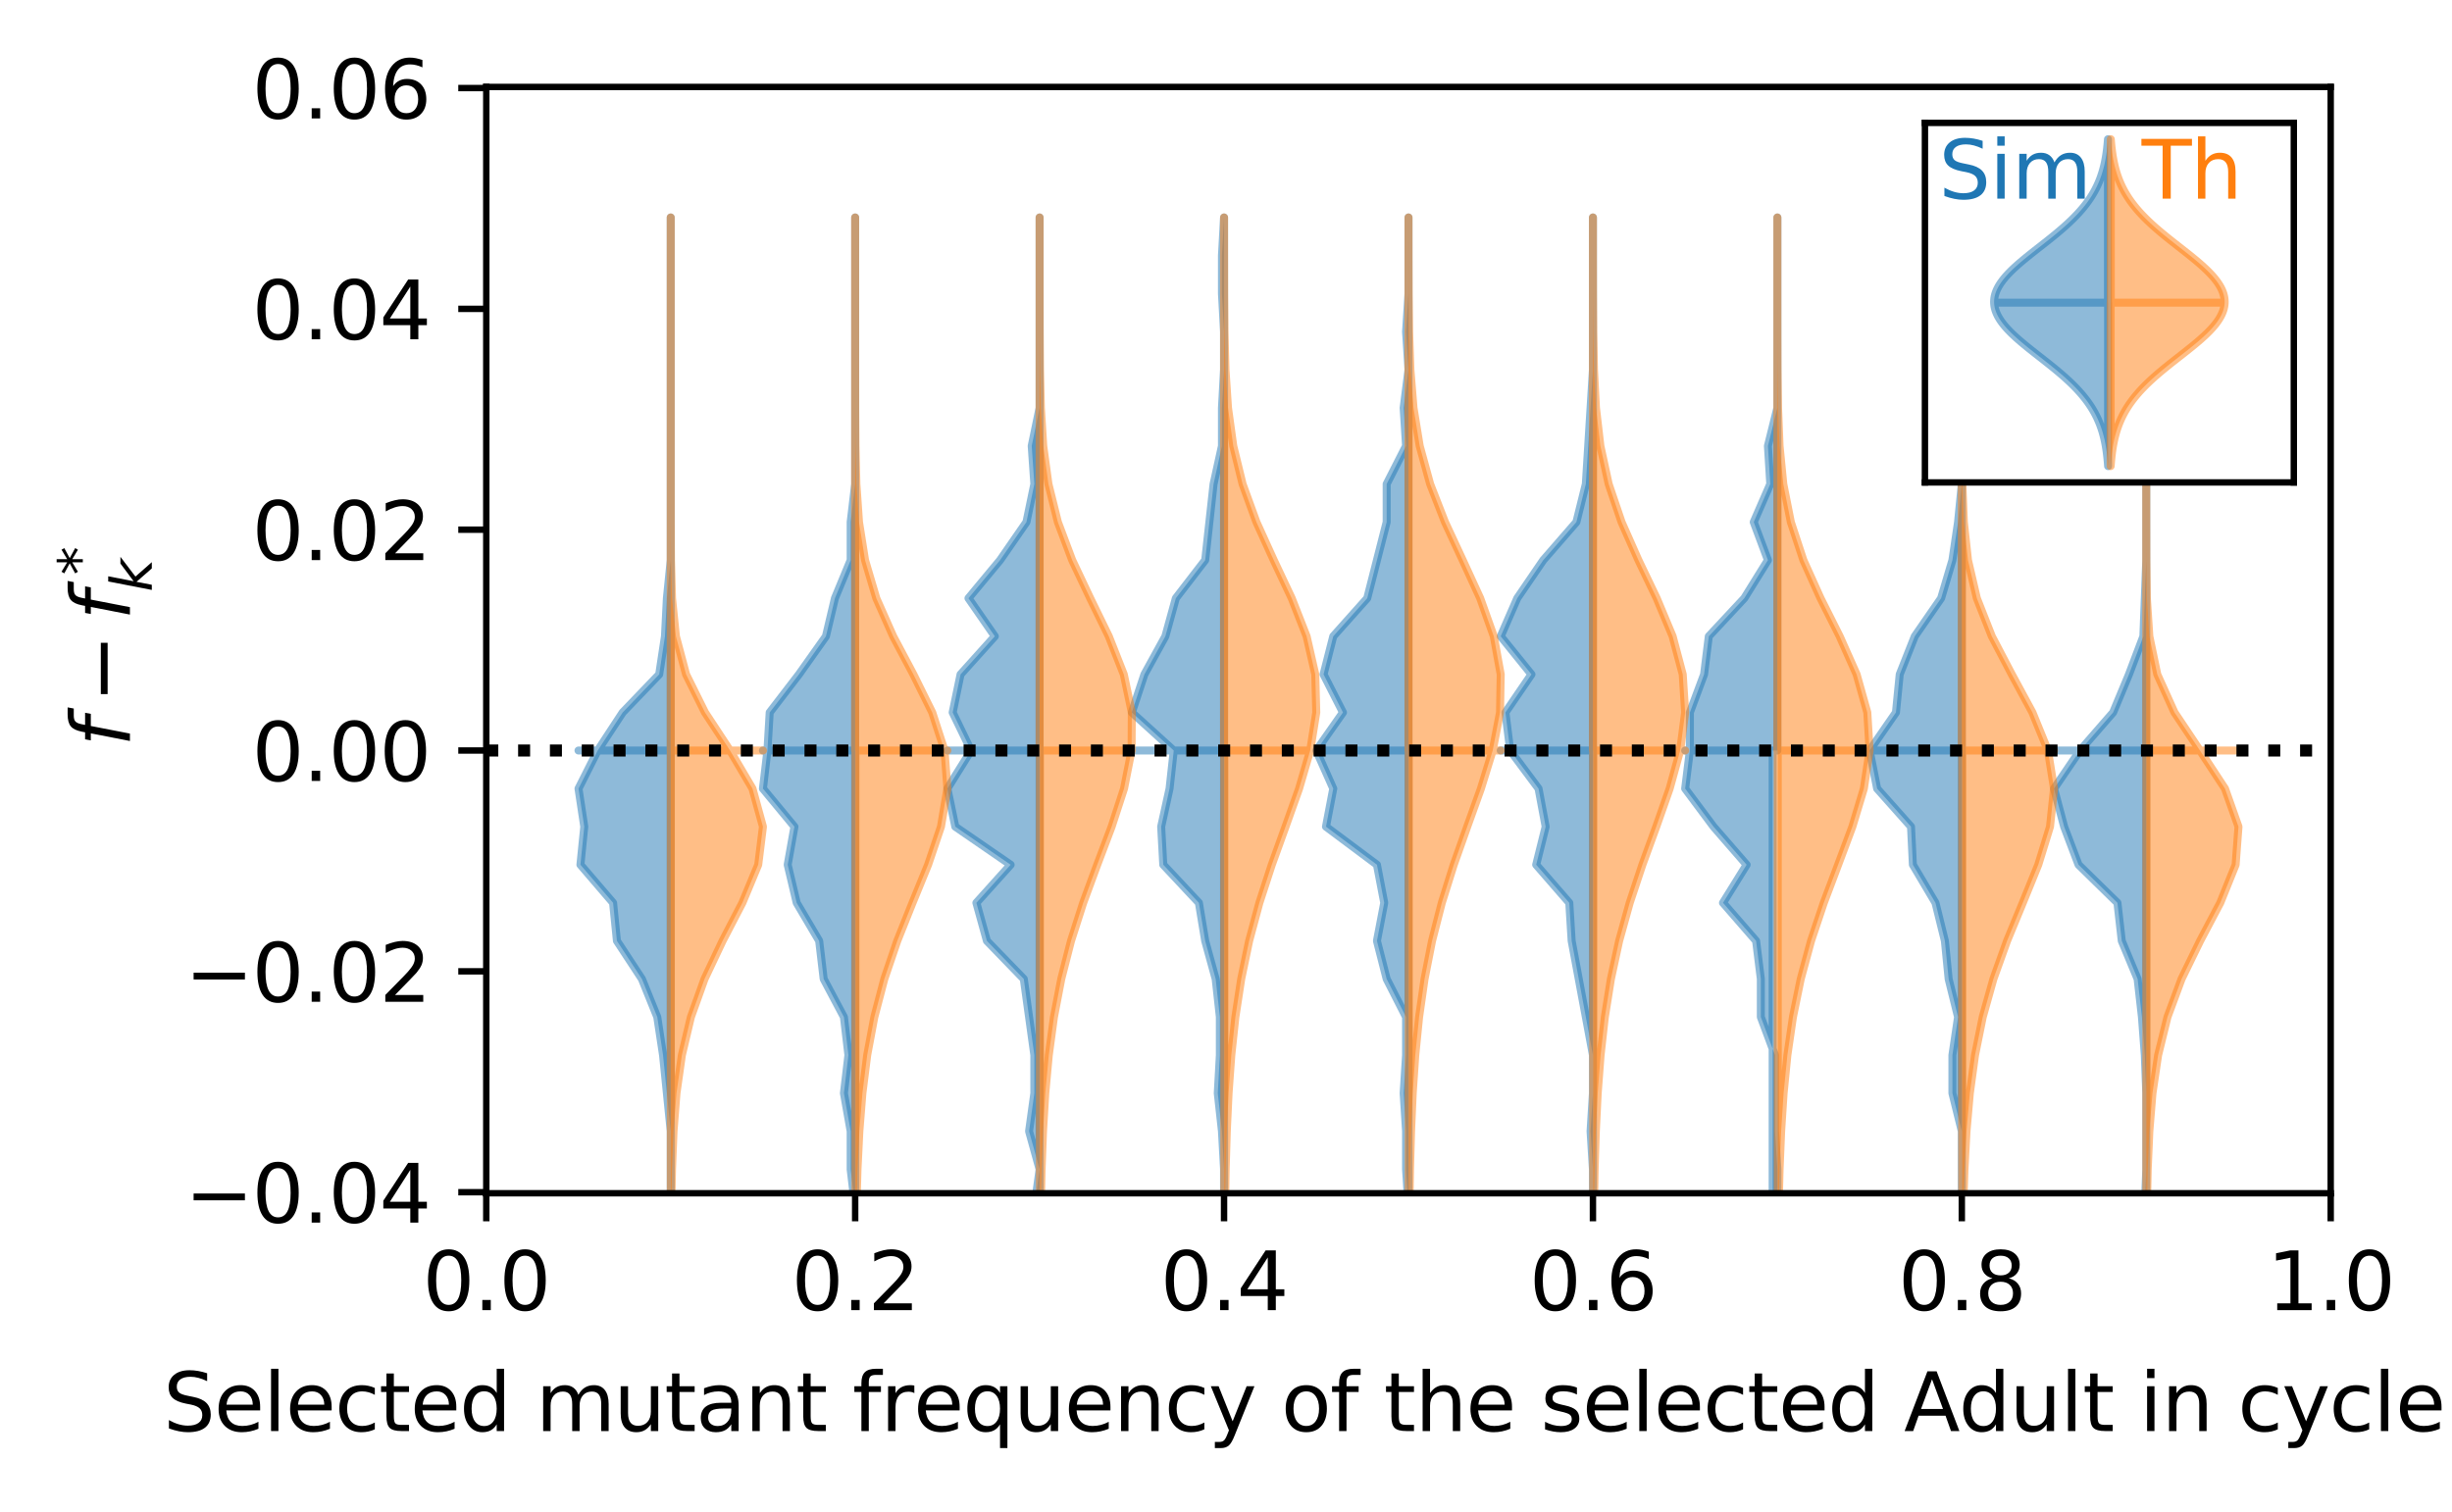 <?xml version="1.0" encoding="utf-8" standalone="no"?>
<!DOCTYPE svg PUBLIC "-//W3C//DTD SVG 1.1//EN"
  "http://www.w3.org/Graphics/SVG/1.1/DTD/svg11.dtd">
<svg xmlns:xlink="http://www.w3.org/1999/xlink" width="306.297pt" height="188.879pt" viewBox="0 0 306.297 188.879" xmlns="http://www.w3.org/2000/svg" version="1.1">
 <defs>
  <style type="text/css">*{stroke-linejoin: round; stroke-linecap: butt}</style>
 </defs>
 <g id="figure_1">
  <g id="patch_1">
   <path d="M 0 188.879 
L 306.297 188.879 
L 306.297 -0 
L 0 -0 
z
" style="fill: #ffffff"/>
  </g>
  <g id="axes_1">
   <g id="patch_2">
    <path d="M 60.745 149.101 
L 291.145 149.101 
L 291.145 10.861 
L 60.745 10.861 
z
" style="fill: #ffffff"/>
   </g>
   <g id="PolyCollection_1">
    <defs>
     <path id="m3d809fc880" d="M 83.785 -28.498 
L 83.785 -95.102 
L 83.785 -95.102 
L 83.785 -95.102 
L 83.785 -95.102 
L 83.785 -95.102 
L 83.305 -95.102 
L 82.825 -95.102 
L 82.105 -95.102 
L 80.185 -95.102 
L 77.065 -95.102 
L 76.585 -95.102 
L 72.505 -95.102 
L 72.985 -95.102 
L 72.265 -95.102 
L 74.665 -95.102 
L 77.785 -95.102 
L 82.345 -95.102 
L 83.065 -95.102 
L 83.305 -95.102 
L 83.785 -95.102 
L 83.785 -95.102 
L 83.785 -95.102 
L 83.785 -95.102 
L 83.785 -95.102 
L 83.785 -95.102 
L 83.785 -95.102 
L 83.785 -95.102 
L 83.785 -95.102 
L 83.785 -95.102 
L 83.785 -161.705 
L 83.785 -161.705 
L 83.785 -156.948 
L 83.785 -152.19 
L 83.785 -147.433 
L 83.785 -142.676 
L 83.785 -137.918 
L 83.785 -133.161 
L 83.785 -128.403 
L 83.785 -123.646 
L 83.785 -118.889 
L 83.305 -114.131 
L 83.065 -109.374 
L 82.345 -104.616 
L 77.785 -99.859 
L 74.665 -95.102 
L 72.265 -90.344 
L 72.985 -85.587 
L 72.505 -80.83 
L 76.585 -76.072 
L 77.065 -71.315 
L 80.185 -66.557 
L 82.105 -61.8 
L 82.825 -57.043 
L 83.305 -52.285 
L 83.785 -47.528 
L 83.785 -42.771 
L 83.785 -38.013 
L 83.785 -33.256 
L 83.785 -28.498 
z
" style="stroke: #1f77b4; stroke-opacity: 0.5"/>
    </defs>
    <g clip-path="url(#p7cac2fd0b6)">
     <use xlink:href="#m3d809fc880" x="0" y="188.879" style="fill: #1f77b4; fill-opacity: 0.5; stroke: #1f77b4; stroke-opacity: 0.5"/>
    </g>
   </g>
   <g id="PolyCollection_2">
    <defs>
     <path id="m30cda23d40" d="M 106.825 -28.498 
L 106.825 -95.102 
L 106.544 -95.102 
L 106.825 -95.102 
L 106.263 -95.102 
L 106.263 -95.102 
L 105.42 -95.102 
L 105.982 -95.102 
L 105.42 -95.102 
L 102.892 -95.102 
L 102.33 -95.102 
L 99.52 -95.102 
L 98.396 -95.102 
L 99.239 -95.102 
L 95.305 -95.102 
L 95.867 -95.102 
L 96.148 -95.102 
L 99.801 -95.102 
L 103.173 -95.102 
L 104.297 -95.102 
L 106.263 -95.102 
L 106.263 -95.102 
L 106.825 -95.102 
L 106.825 -95.102 
L 106.825 -95.102 
L 106.825 -95.102 
L 106.825 -95.102 
L 106.825 -95.102 
L 106.825 -95.102 
L 106.825 -95.102 
L 106.825 -161.705 
L 106.825 -161.705 
L 106.825 -156.948 
L 106.825 -152.19 
L 106.825 -147.433 
L 106.825 -142.676 
L 106.825 -137.918 
L 106.825 -133.161 
L 106.825 -128.403 
L 106.263 -123.646 
L 106.263 -118.889 
L 104.297 -114.131 
L 103.173 -109.374 
L 99.801 -104.616 
L 96.148 -99.859 
L 95.867 -95.102 
L 95.305 -90.344 
L 99.239 -85.587 
L 98.396 -80.83 
L 99.52 -76.072 
L 102.33 -71.315 
L 102.892 -66.557 
L 105.42 -61.8 
L 105.982 -57.043 
L 105.42 -52.285 
L 106.263 -47.528 
L 106.263 -42.771 
L 106.825 -38.013 
L 106.544 -33.256 
L 106.825 -28.498 
z
" style="stroke: #1f77b4; stroke-opacity: 0.5"/>
    </defs>
    <g clip-path="url(#p7cac2fd0b6)">
     <use xlink:href="#m30cda23d40" x="0" y="188.879" style="fill: #1f77b4; fill-opacity: 0.5; stroke: #1f77b4; stroke-opacity: 0.5"/>
    </g>
   </g>
   <g id="PolyCollection_3">
    <defs>
     <path id="m6343f7f2c6" d="M 129.865 -28.498 
L 129.865 -95.102 
L 129.865 -95.102 
L 129.207 -95.102 
L 129.865 -95.102 
L 128.549 -95.102 
L 129.207 -95.102 
L 129.207 -95.102 
L 128.549 -95.102 
L 127.89 -95.102 
L 123.282 -95.102 
L 121.966 -95.102 
L 126.245 -95.102 
L 119.333 -95.102 
L 118.345 -95.102 
L 121.308 -95.102 
L 119.004 -95.102 
L 119.991 -95.102 
L 124.27 -95.102 
L 120.978 -95.102 
L 124.928 -95.102 
L 128.22 -95.102 
L 129.207 -95.102 
L 128.878 -95.102 
L 129.865 -95.102 
L 129.865 -95.102 
L 129.865 -95.102 
L 129.865 -95.102 
L 129.865 -95.102 
L 129.865 -95.102 
L 129.865 -161.705 
L 129.865 -161.705 
L 129.865 -156.948 
L 129.865 -152.19 
L 129.865 -147.433 
L 129.865 -142.676 
L 129.865 -137.918 
L 128.878 -133.161 
L 129.207 -128.403 
L 128.22 -123.646 
L 124.928 -118.889 
L 120.978 -114.131 
L 124.27 -109.374 
L 119.991 -104.616 
L 119.004 -99.859 
L 121.308 -95.102 
L 118.345 -90.344 
L 119.333 -85.587 
L 126.245 -80.83 
L 121.966 -76.072 
L 123.282 -71.315 
L 127.89 -66.557 
L 128.549 -61.8 
L 129.207 -57.043 
L 129.207 -52.285 
L 128.549 -47.528 
L 129.865 -42.771 
L 129.207 -38.013 
L 129.865 -33.256 
L 129.865 -28.498 
z
" style="stroke: #1f77b4; stroke-opacity: 0.5"/>
    </defs>
    <g clip-path="url(#p7cac2fd0b6)">
     <use xlink:href="#m6343f7f2c6" x="0" y="188.879" style="fill: #1f77b4; fill-opacity: 0.5; stroke: #1f77b4; stroke-opacity: 0.5"/>
    </g>
   </g>
   <g id="PolyCollection_4">
    <defs>
     <path id="m0f36f3c559" d="M 152.905 -28.498 
L 152.905 -95.102 
L 152.905 -95.102 
L 152.905 -95.102 
L 152.905 -95.102 
L 152.643 -95.102 
L 152.12 -95.102 
L 152.382 -95.102 
L 152.382 -95.102 
L 151.858 -95.102 
L 150.549 -95.102 
L 149.763 -95.102 
L 145.313 -95.102 
L 145.051 -95.102 
L 146.098 -95.102 
L 146.622 -95.102 
L 141.385 -95.102 
L 142.956 -95.102 
L 145.574 -95.102 
L 146.883 -95.102 
L 150.549 -95.102 
L 151.073 -95.102 
L 151.596 -95.102 
L 152.643 -95.102 
L 152.643 -95.102 
L 152.905 -95.102 
L 152.905 -95.102 
L 152.643 -95.102 
L 152.643 -95.102 
L 152.905 -95.102 
L 152.905 -161.705 
L 152.905 -161.705 
L 152.643 -156.948 
L 152.643 -152.19 
L 152.905 -147.433 
L 152.905 -142.676 
L 152.643 -137.918 
L 152.643 -133.161 
L 151.596 -128.403 
L 151.073 -123.646 
L 150.549 -118.889 
L 146.883 -114.131 
L 145.574 -109.374 
L 142.956 -104.616 
L 141.385 -99.859 
L 146.622 -95.102 
L 146.098 -90.344 
L 145.051 -85.587 
L 145.313 -80.83 
L 149.763 -76.072 
L 150.549 -71.315 
L 151.858 -66.557 
L 152.382 -61.8 
L 152.382 -57.043 
L 152.12 -52.285 
L 152.643 -47.528 
L 152.905 -42.771 
L 152.905 -38.013 
L 152.905 -33.256 
L 152.905 -28.498 
z
" style="stroke: #1f77b4; stroke-opacity: 0.5"/>
    </defs>
    <g clip-path="url(#p7cac2fd0b6)">
     <use xlink:href="#m0f36f3c559" x="0" y="188.879" style="fill: #1f77b4; fill-opacity: 0.5; stroke: #1f77b4; stroke-opacity: 0.5"/>
    </g>
   </g>
   <g id="PolyCollection_5">
    <defs>
     <path id="m14818e877e" d="M 175.945 -28.498 
L 175.945 -95.102 
L 175.945 -95.102 
L 175.945 -95.102 
L 175.642 -95.102 
L 175.642 -95.102 
L 175.339 -95.102 
L 175.642 -95.102 
L 175.642 -95.102 
L 173.217 -95.102 
L 172.004 -95.102 
L 172.914 -95.102 
L 172.004 -95.102 
L 165.638 -95.102 
L 166.547 -95.102 
L 164.425 -95.102 
L 167.76 -95.102 
L 165.335 -95.102 
L 166.547 -95.102 
L 170.792 -95.102 
L 172.004 -95.102 
L 173.217 -95.102 
L 173.217 -95.102 
L 175.642 -95.102 
L 175.339 -95.102 
L 175.945 -95.102 
L 175.642 -95.102 
L 175.945 -95.102 
L 175.945 -95.102 
L 175.945 -95.102 
L 175.945 -161.705 
L 175.945 -161.705 
L 175.945 -156.948 
L 175.945 -152.19 
L 175.642 -147.433 
L 175.945 -142.676 
L 175.339 -137.918 
L 175.642 -133.161 
L 173.217 -128.403 
L 173.217 -123.646 
L 172.004 -118.889 
L 170.792 -114.131 
L 166.547 -109.374 
L 165.335 -104.616 
L 167.76 -99.859 
L 164.425 -95.102 
L 166.547 -90.344 
L 165.638 -85.587 
L 172.004 -80.83 
L 172.914 -76.072 
L 172.004 -71.315 
L 173.217 -66.557 
L 175.642 -61.8 
L 175.642 -57.043 
L 175.339 -52.285 
L 175.642 -47.528 
L 175.642 -42.771 
L 175.945 -38.013 
L 175.945 -33.256 
L 175.945 -28.498 
z
" style="stroke: #1f77b4; stroke-opacity: 0.5"/>
    </defs>
    <g clip-path="url(#p7cac2fd0b6)">
     <use xlink:href="#m14818e877e" x="0" y="188.879" style="fill: #1f77b4; fill-opacity: 0.5; stroke: #1f77b4; stroke-opacity: 0.5"/>
    </g>
   </g>
   <g id="PolyCollection_6">
    <defs>
     <path id="me05fca1027" d="M 198.985 -28.498 
L 198.985 -95.102 
L 198.69 -95.102 
L 198.985 -95.102 
L 198.985 -95.102 
L 198.69 -95.102 
L 198.985 -95.102 
L 198.985 -95.102 
L 198.099 -95.102 
L 197.213 -95.102 
L 196.327 -95.102 
L 196.031 -95.102 
L 191.896 -95.102 
L 193.078 -95.102 
L 192.191 -95.102 
L 188.647 -95.102 
L 188.056 -95.102 
L 191.305 -95.102 
L 187.465 -95.102 
L 189.533 -95.102 
L 192.782 -95.102 
L 196.918 -95.102 
L 198.099 -95.102 
L 198.395 -95.102 
L 198.69 -95.102 
L 198.985 -95.102 
L 198.985 -95.102 
L 198.985 -95.102 
L 198.985 -95.102 
L 198.985 -95.102 
L 198.985 -161.705 
L 198.985 -161.705 
L 198.985 -156.948 
L 198.985 -152.19 
L 198.985 -147.433 
L 198.985 -142.676 
L 198.69 -137.918 
L 198.395 -133.161 
L 198.099 -128.403 
L 196.918 -123.646 
L 192.782 -118.889 
L 189.533 -114.131 
L 187.465 -109.374 
L 191.305 -104.616 
L 188.056 -99.859 
L 188.647 -95.102 
L 192.191 -90.344 
L 193.078 -85.587 
L 191.896 -80.83 
L 196.031 -76.072 
L 196.327 -71.315 
L 197.213 -66.557 
L 198.099 -61.8 
L 198.985 -57.043 
L 198.985 -52.285 
L 198.69 -47.528 
L 198.985 -42.771 
L 198.985 -38.013 
L 198.69 -33.256 
L 198.985 -28.498 
z
" style="stroke: #1f77b4; stroke-opacity: 0.5"/>
    </defs>
    <g clip-path="url(#p7cac2fd0b6)">
     <use xlink:href="#me05fca1027" x="0" y="188.879" style="fill: #1f77b4; fill-opacity: 0.5; stroke: #1f77b4; stroke-opacity: 0.5"/>
    </g>
   </g>
   <g id="PolyCollection_7">
    <defs>
     <path id="m62e41fe01d" d="M 221.435 -28.498 
L 221.435 -95.102 
L 221.73 -95.102 
L 222.025 -95.102 
L 222.025 -95.102 
L 221.73 -95.102 
L 221.73 -95.102 
L 221.73 -95.102 
L 219.958 -95.102 
L 219.958 -95.102 
L 219.367 -95.102 
L 215.231 -95.102 
L 218.185 -95.102 
L 214.05 -95.102 
L 210.505 -95.102 
L 211.096 -95.102 
L 211.096 -95.102 
L 212.868 -95.102 
L 213.459 -95.102 
L 217.89 -95.102 
L 220.844 -95.102 
L 219.071 -95.102 
L 221.139 -95.102 
L 220.844 -95.102 
L 222.025 -95.102 
L 222.025 -95.102 
L 222.025 -95.102 
L 222.025 -95.102 
L 222.025 -95.102 
L 222.025 -95.102 
L 222.025 -161.705 
L 222.025 -161.705 
L 222.025 -156.948 
L 222.025 -152.19 
L 222.025 -147.433 
L 222.025 -142.676 
L 222.025 -137.918 
L 220.844 -133.161 
L 221.139 -128.403 
L 219.071 -123.646 
L 220.844 -118.889 
L 217.89 -114.131 
L 213.459 -109.374 
L 212.868 -104.616 
L 211.096 -99.859 
L 211.096 -95.102 
L 210.505 -90.344 
L 214.05 -85.587 
L 218.185 -80.83 
L 215.231 -76.072 
L 219.367 -71.315 
L 219.958 -66.557 
L 219.958 -61.8 
L 221.73 -57.043 
L 221.73 -52.285 
L 221.73 -47.528 
L 222.025 -42.771 
L 222.025 -38.013 
L 221.73 -33.256 
L 221.435 -28.498 
z
" style="stroke: #1f77b4; stroke-opacity: 0.5"/>
    </defs>
    <g clip-path="url(#p7cac2fd0b6)">
     <use xlink:href="#m62e41fe01d" x="0" y="188.879" style="fill: #1f77b4; fill-opacity: 0.5; stroke: #1f77b4; stroke-opacity: 0.5"/>
    </g>
   </g>
   <g id="PolyCollection_8">
    <defs>
     <path id="m76a8151b7b" d="M 245.065 -28.498 
L 245.065 -95.102 
L 245.065 -95.102 
L 245.065 -95.102 
L 245.065 -95.102 
L 245.065 -95.102 
L 243.89 -95.102 
L 243.89 -95.102 
L 244.595 -95.102 
L 243.42 -95.102 
L 242.949 -95.102 
L 241.774 -95.102 
L 238.953 -95.102 
L 238.718 -95.102 
L 234.486 -95.102 
L 233.545 -95.102 
L 236.837 -95.102 
L 237.307 -95.102 
L 239.188 -95.102 
L 242.479 -95.102 
L 243.89 -95.102 
L 244.595 -95.102 
L 245.065 -95.102 
L 245.065 -95.102 
L 245.065 -95.102 
L 245.065 -95.102 
L 245.065 -95.102 
L 245.065 -95.102 
L 245.065 -95.102 
L 245.065 -95.102 
L 245.065 -161.705 
L 245.065 -161.705 
L 245.065 -156.948 
L 245.065 -152.19 
L 245.065 -147.433 
L 245.065 -142.676 
L 245.065 -137.918 
L 245.065 -133.161 
L 245.065 -128.403 
L 244.595 -123.646 
L 243.89 -118.889 
L 242.479 -114.131 
L 239.188 -109.374 
L 237.307 -104.616 
L 236.837 -99.859 
L 233.545 -95.102 
L 234.486 -90.344 
L 238.718 -85.587 
L 238.953 -80.83 
L 241.774 -76.072 
L 242.949 -71.315 
L 243.42 -66.557 
L 244.595 -61.8 
L 243.89 -57.043 
L 243.89 -52.285 
L 245.065 -47.528 
L 245.065 -42.771 
L 245.065 -38.013 
L 245.065 -33.256 
L 245.065 -28.498 
z
" style="stroke: #1f77b4; stroke-opacity: 0.5"/>
    </defs>
    <g clip-path="url(#p7cac2fd0b6)">
     <use xlink:href="#m76a8151b7b" x="0" y="188.879" style="fill: #1f77b4; fill-opacity: 0.5; stroke: #1f77b4; stroke-opacity: 0.5"/>
    </g>
   </g>
   <g id="PolyCollection_9">
    <defs>
     <path id="m1b42056864" d="M 268.105 -28.498 
L 268.105 -95.102 
L 268.105 -95.102 
L 267.925 -95.102 
L 268.105 -95.102 
L 268.105 -95.102 
L 268.105 -95.102 
L 267.925 -95.102 
L 267.565 -95.102 
L 267.025 -95.102 
L 265.045 -95.102 
L 264.505 -95.102 
L 259.645 -95.102 
L 257.845 -95.102 
L 256.585 -95.102 
L 259.825 -95.102 
L 263.965 -95.102 
L 265.945 -95.102 
L 267.745 -95.102 
L 267.925 -95.102 
L 268.105 -95.102 
L 268.105 -95.102 
L 268.105 -95.102 
L 268.105 -95.102 
L 268.105 -95.102 
L 268.105 -95.102 
L 268.105 -95.102 
L 268.105 -95.102 
L 268.105 -95.102 
L 268.105 -95.102 
L 268.105 -161.705 
L 268.105 -161.705 
L 268.105 -156.948 
L 268.105 -152.19 
L 268.105 -147.433 
L 268.105 -142.676 
L 268.105 -137.918 
L 268.105 -133.161 
L 268.105 -128.403 
L 268.105 -123.646 
L 268.105 -118.889 
L 267.925 -114.131 
L 267.745 -109.374 
L 265.945 -104.616 
L 263.965 -99.859 
L 259.825 -95.102 
L 256.585 -90.344 
L 257.845 -85.587 
L 259.645 -80.83 
L 264.505 -76.072 
L 265.045 -71.315 
L 267.025 -66.557 
L 267.565 -61.8 
L 267.925 -57.043 
L 268.105 -52.285 
L 268.105 -47.528 
L 268.105 -42.771 
L 267.925 -38.013 
L 268.105 -33.256 
L 268.105 -28.498 
z
" style="stroke: #1f77b4; stroke-opacity: 0.5"/>
    </defs>
    <g clip-path="url(#p7cac2fd0b6)">
     <use xlink:href="#m1b42056864" x="0" y="188.879" style="fill: #1f77b4; fill-opacity: 0.5; stroke: #1f77b4; stroke-opacity: 0.5"/>
    </g>
   </g>
   <g id="PolyCollection_10">
    <defs>
     <path id="m2833151120" d="M 83.796 -28.498 
L 83.796 -95.102 
L 83.813 -95.102 
L 83.853 -95.102 
L 83.944 -95.102 
L 84.133 -95.102 
L 84.504 -95.102 
L 85.179 -95.102 
L 86.306 -95.102 
L 88.009 -95.102 
L 90.262 -95.102 
L 92.736 -95.102 
L 94.715 -95.102 
L 95.305 -95.102 
L 93.998 -95.102 
L 91.195 -95.102 
L 88.065 -95.102 
L 85.702 -95.102 
L 84.435 -95.102 
L 83.948 -95.102 
L 83.815 -95.102 
L 83.789 -95.102 
L 83.786 -95.102 
L 83.785 -95.102 
L 83.785 -95.102 
L 83.785 -95.102 
L 83.785 -95.102 
L 83.785 -95.102 
L 83.785 -95.102 
L 83.785 -95.102 
L 83.785 -161.705 
L 83.785 -161.705 
L 83.785 -156.948 
L 83.785 -152.19 
L 83.785 -147.433 
L 83.785 -142.676 
L 83.785 -137.918 
L 83.785 -133.161 
L 83.786 -128.403 
L 83.789 -123.646 
L 83.815 -118.889 
L 83.948 -114.131 
L 84.435 -109.374 
L 85.702 -104.616 
L 88.065 -99.859 
L 91.195 -95.102 
L 93.998 -90.344 
L 95.305 -85.587 
L 94.715 -80.83 
L 92.736 -76.072 
L 90.262 -71.315 
L 88.009 -66.557 
L 86.306 -61.8 
L 85.179 -57.043 
L 84.504 -52.285 
L 84.133 -47.528 
L 83.944 -42.771 
L 83.853 -38.013 
L 83.813 -33.256 
L 83.796 -28.498 
z
" style="stroke: #ff7f0e; stroke-opacity: 0.5"/>
    </defs>
    <g clip-path="url(#p7cac2fd0b6)">
     <use xlink:href="#m2833151120" x="0" y="188.879" style="fill: #ff7f0e; fill-opacity: 0.5; stroke: #ff7f0e; stroke-opacity: 0.5"/>
    </g>
   </g>
   <g id="PolyCollection_11">
    <defs>
     <path id="m643d86b355" d="M 106.866 -28.498 
L 106.866 -95.102 
L 106.906 -95.102 
L 106.982 -95.102 
L 107.117 -95.102 
L 107.349 -95.102 
L 107.73 -95.102 
L 108.329 -95.102 
L 109.221 -95.102 
L 110.469 -95.102 
L 112.087 -95.102 
L 113.988 -95.102 
L 115.936 -95.102 
L 117.543 -95.102 
L 118.345 -95.102 
L 117.992 -95.102 
L 116.452 -95.102 
L 114.099 -95.102 
L 111.573 -95.102 
L 109.465 -95.102 
L 108.059 -95.102 
L 107.304 -95.102 
L 106.977 -95.102 
L 106.865 -95.102 
L 106.833 -95.102 
L 106.827 -95.102 
L 106.825 -95.102 
L 106.825 -95.102 
L 106.825 -95.102 
L 106.825 -95.102 
L 106.825 -161.705 
L 106.825 -161.705 
L 106.825 -156.948 
L 106.825 -152.19 
L 106.825 -147.433 
L 106.827 -142.676 
L 106.833 -137.918 
L 106.865 -133.161 
L 106.977 -128.403 
L 107.304 -123.646 
L 108.059 -118.889 
L 109.465 -114.131 
L 111.573 -109.374 
L 114.099 -104.616 
L 116.452 -99.859 
L 117.992 -95.102 
L 118.345 -90.344 
L 117.543 -85.587 
L 115.936 -80.83 
L 113.988 -76.072 
L 112.087 -71.315 
L 110.469 -66.557 
L 109.221 -61.8 
L 108.329 -57.043 
L 107.73 -52.285 
L 107.349 -47.528 
L 107.117 -42.771 
L 106.982 -38.013 
L 106.906 -33.256 
L 106.866 -28.498 
z
" style="stroke: #ff7f0e; stroke-opacity: 0.5"/>
    </defs>
    <g clip-path="url(#p7cac2fd0b6)">
     <use xlink:href="#m643d86b355" x="0" y="188.879" style="fill: #ff7f0e; fill-opacity: 0.5; stroke: #ff7f0e; stroke-opacity: 0.5"/>
    </g>
   </g>
   <g id="PolyCollection_12">
    <defs>
     <path id="m52702a12e8" d="M 129.906 -28.498 
L 129.906 -95.102 
L 129.942 -95.102 
L 130.005 -95.102 
L 130.113 -95.102 
L 130.291 -95.102 
L 130.575 -95.102 
L 131.012 -95.102 
L 131.658 -95.102 
L 132.57 -95.102 
L 133.788 -95.102 
L 135.312 -95.102 
L 137.065 -95.102 
L 138.862 -95.102 
L 140.411 -95.102 
L 141.355 -95.102 
L 141.385 -95.102 
L 140.381 -95.102 
L 138.507 -95.102 
L 136.187 -95.102 
L 133.936 -95.102 
L 132.147 -95.102 
L 130.967 -95.102 
L 130.319 -95.102 
L 130.023 -95.102 
L 129.911 -95.102 
L 129.876 -95.102 
L 129.868 -95.102 
L 129.866 -95.102 
L 129.865 -95.102 
L 129.865 -161.705 
L 129.865 -161.705 
L 129.866 -156.948 
L 129.868 -152.19 
L 129.876 -147.433 
L 129.911 -142.676 
L 130.023 -137.918 
L 130.319 -133.161 
L 130.967 -128.403 
L 132.147 -123.646 
L 133.936 -118.889 
L 136.187 -114.131 
L 138.507 -109.374 
L 140.381 -104.616 
L 141.385 -99.859 
L 141.355 -95.102 
L 140.411 -90.344 
L 138.862 -85.587 
L 137.065 -80.83 
L 135.312 -76.072 
L 133.788 -71.315 
L 132.57 -66.557 
L 131.658 -61.8 
L 131.012 -57.043 
L 130.575 -52.285 
L 130.291 -47.528 
L 130.113 -42.771 
L 130.005 -38.013 
L 129.942 -33.256 
L 129.906 -28.498 
z
" style="stroke: #ff7f0e; stroke-opacity: 0.5"/>
    </defs>
    <g clip-path="url(#p7cac2fd0b6)">
     <use xlink:href="#m52702a12e8" x="0" y="188.879" style="fill: #ff7f0e; fill-opacity: 0.5; stroke: #ff7f0e; stroke-opacity: 0.5"/>
    </g>
   </g>
   <g id="PolyCollection_13">
    <defs>
     <path id="m727750907c" d="M 152.94 -28.498 
L 152.94 -95.102 
L 152.969 -95.102 
L 153.02 -95.102 
L 153.106 -95.102 
L 153.246 -95.102 
L 153.469 -95.102 
L 153.812 -95.102 
L 154.321 -95.102 
L 155.048 -95.102 
L 156.039 -95.102 
L 157.319 -95.102 
L 158.868 -95.102 
L 160.586 -95.102 
L 162.28 -95.102 
L 163.667 -95.102 
L 164.425 -95.102 
L 164.3 -95.102 
L 163.217 -95.102 
L 161.356 -95.102 
L 159.113 -95.102 
L 156.95 -95.102 
L 155.219 -95.102 
L 154.057 -95.102 
L 153.399 -95.102 
L 153.086 -95.102 
L 152.961 -95.102 
L 152.92 -95.102 
L 152.909 -95.102 
L 152.906 -95.102 
L 152.906 -161.705 
L 152.906 -161.705 
L 152.909 -156.948 
L 152.92 -152.19 
L 152.961 -147.433 
L 153.086 -142.676 
L 153.399 -137.918 
L 154.057 -133.161 
L 155.219 -128.403 
L 156.95 -123.646 
L 159.113 -118.889 
L 161.356 -114.131 
L 163.217 -109.374 
L 164.3 -104.616 
L 164.425 -99.859 
L 163.667 -95.102 
L 162.28 -90.344 
L 160.586 -85.587 
L 158.868 -80.83 
L 157.319 -76.072 
L 156.039 -71.315 
L 155.048 -66.557 
L 154.321 -61.8 
L 153.812 -57.043 
L 153.469 -52.285 
L 153.246 -47.528 
L 153.106 -42.771 
L 153.02 -38.013 
L 152.969 -33.256 
L 152.94 -28.498 
z
" style="stroke: #ff7f0e; stroke-opacity: 0.5"/>
    </defs>
    <g clip-path="url(#p7cac2fd0b6)">
     <use xlink:href="#m727750907c" x="0" y="188.879" style="fill: #ff7f0e; fill-opacity: 0.5; stroke: #ff7f0e; stroke-opacity: 0.5"/>
    </g>
   </g>
   <g id="PolyCollection_14">
    <defs>
     <path id="m3978b296d3" d="M 175.978 -28.498 
L 175.978 -95.102 
L 176.006 -95.102 
L 176.054 -95.102 
L 176.134 -95.102 
L 176.265 -95.102 
L 176.473 -95.102 
L 176.793 -95.102 
L 177.27 -95.102 
L 177.952 -95.102 
L 178.888 -95.102 
L 180.107 -95.102 
L 181.599 -95.102 
L 183.284 -95.102 
L 184.992 -95.102 
L 186.462 -95.102 
L 187.378 -95.102 
L 187.465 -95.102 
L 186.601 -95.102 
L 184.903 -95.102 
L 182.718 -95.102 
L 180.504 -95.102 
L 178.649 -95.102 
L 177.345 -95.102 
L 176.571 -95.102 
L 176.185 -95.102 
L 176.023 -95.102 
L 175.967 -95.102 
L 175.95 -95.102 
L 175.946 -95.102 
L 175.946 -161.705 
L 175.946 -161.705 
L 175.95 -156.948 
L 175.967 -152.19 
L 176.023 -147.433 
L 176.185 -142.676 
L 176.571 -137.918 
L 177.345 -133.161 
L 178.649 -128.403 
L 180.504 -123.646 
L 182.718 -118.889 
L 184.903 -114.131 
L 186.601 -109.374 
L 187.465 -104.616 
L 187.378 -99.859 
L 186.462 -95.102 
L 184.992 -90.344 
L 183.284 -85.587 
L 181.599 -80.83 
L 180.107 -76.072 
L 178.888 -71.315 
L 177.952 -66.557 
L 177.27 -61.8 
L 176.793 -57.043 
L 176.473 -52.285 
L 176.265 -47.528 
L 176.134 -42.771 
L 176.054 -38.013 
L 176.006 -33.256 
L 175.978 -28.498 
z
" style="stroke: #ff7f0e; stroke-opacity: 0.5"/>
    </defs>
    <g clip-path="url(#p7cac2fd0b6)">
     <use xlink:href="#m3978b296d3" x="0" y="188.879" style="fill: #ff7f0e; fill-opacity: 0.5; stroke: #ff7f0e; stroke-opacity: 0.5"/>
    </g>
   </g>
   <g id="PolyCollection_15">
    <defs>
     <path id="md8bdb17fc4" d="M 199.023 -28.498 
L 199.023 -95.102 
L 199.054 -95.102 
L 199.108 -95.102 
L 199.198 -95.102 
L 199.346 -95.102 
L 199.58 -95.102 
L 199.94 -95.102 
L 200.473 -95.102 
L 201.23 -95.102 
L 202.259 -95.102 
L 203.58 -95.102 
L 205.163 -95.102 
L 206.898 -95.102 
L 208.57 -95.102 
L 209.882 -95.102 
L 210.505 -95.102 
L 210.202 -95.102 
L 208.939 -95.102 
L 206.95 -95.102 
L 204.668 -95.102 
L 202.561 -95.102 
L 200.949 -95.102 
L 199.916 -95.102 
L 199.363 -95.102 
L 199.115 -95.102 
L 199.023 -95.102 
L 198.994 -95.102 
L 198.987 -95.102 
L 198.986 -95.102 
L 198.986 -161.705 
L 198.986 -161.705 
L 198.987 -156.948 
L 198.994 -152.19 
L 199.023 -147.433 
L 199.115 -142.676 
L 199.363 -137.918 
L 199.916 -133.161 
L 200.949 -128.403 
L 202.561 -123.646 
L 204.668 -118.889 
L 206.95 -114.131 
L 208.939 -109.374 
L 210.202 -104.616 
L 210.505 -99.859 
L 209.882 -95.102 
L 208.57 -90.344 
L 206.898 -85.587 
L 205.163 -80.83 
L 203.58 -76.072 
L 202.259 -71.315 
L 201.23 -66.557 
L 200.473 -61.8 
L 199.94 -57.043 
L 199.58 -52.285 
L 199.346 -47.528 
L 199.198 -42.771 
L 199.108 -38.013 
L 199.054 -33.256 
L 199.023 -28.498 
z
" style="stroke: #ff7f0e; stroke-opacity: 0.5"/>
    </defs>
    <g clip-path="url(#p7cac2fd0b6)">
     <use xlink:href="#md8bdb17fc4" x="0" y="188.879" style="fill: #ff7f0e; fill-opacity: 0.5; stroke: #ff7f0e; stroke-opacity: 0.5"/>
    </g>
   </g>
   <g id="PolyCollection_16">
    <defs>
     <path id="m64703e453c" d="M 222.072 -28.498 
L 222.072 -95.102 
L 222.112 -95.102 
L 222.181 -95.102 
L 222.3 -95.102 
L 222.494 -95.102 
L 222.802 -95.102 
L 223.275 -95.102 
L 223.969 -95.102 
L 224.943 -95.102 
L 226.231 -95.102 
L 227.823 -95.102 
L 229.616 -95.102 
L 231.394 -95.102 
L 232.828 -95.102 
L 233.545 -95.102 
L 233.259 -95.102 
L 231.924 -95.102 
L 229.808 -95.102 
L 227.416 -95.102 
L 225.273 -95.102 
L 223.707 -95.102 
L 222.764 -95.102 
L 222.298 -95.102 
L 222.109 -95.102 
L 222.046 -95.102 
L 222.03 -95.102 
L 222.026 -95.102 
L 222.025 -95.102 
L 222.025 -95.102 
L 222.025 -161.705 
L 222.025 -161.705 
L 222.025 -156.948 
L 222.026 -152.19 
L 222.03 -147.433 
L 222.046 -142.676 
L 222.109 -137.918 
L 222.298 -133.161 
L 222.764 -128.403 
L 223.707 -123.646 
L 225.273 -118.889 
L 227.416 -114.131 
L 229.808 -109.374 
L 231.924 -104.616 
L 233.259 -99.859 
L 233.545 -95.102 
L 232.828 -90.344 
L 231.394 -85.587 
L 229.616 -80.83 
L 227.823 -76.072 
L 226.231 -71.315 
L 224.943 -66.557 
L 223.969 -61.8 
L 223.275 -57.043 
L 222.802 -52.285 
L 222.494 -47.528 
L 222.3 -42.771 
L 222.181 -38.013 
L 222.112 -33.256 
L 222.072 -28.498 
z
" style="stroke: #ff7f0e; stroke-opacity: 0.5"/>
    </defs>
    <g clip-path="url(#p7cac2fd0b6)">
     <use xlink:href="#m64703e453c" x="0" y="188.879" style="fill: #ff7f0e; fill-opacity: 0.5; stroke: #ff7f0e; stroke-opacity: 0.5"/>
    </g>
   </g>
   <g id="PolyCollection_17">
    <defs>
     <path id="m35f18d94e0" d="M 245.113 -28.498 
L 245.113 -95.102 
L 245.159 -95.102 
L 245.244 -95.102 
L 245.394 -95.102 
L 245.649 -95.102 
L 246.066 -95.102 
L 246.716 -95.102 
L 247.678 -95.102 
L 249.011 -95.102 
L 250.718 -95.102 
L 252.681 -95.102 
L 254.616 -95.102 
L 256.081 -95.102 
L 256.585 -95.102 
L 255.822 -95.102 
L 253.885 -95.102 
L 251.308 -95.102 
L 248.813 -95.102 
L 246.941 -95.102 
L 245.835 -95.102 
L 245.32 -95.102 
L 245.132 -95.102 
L 245.079 -95.102 
L 245.068 -95.102 
L 245.066 -95.102 
L 245.065 -95.102 
L 245.065 -95.102 
L 245.065 -95.102 
L 245.065 -95.102 
L 245.065 -161.705 
L 245.065 -161.705 
L 245.065 -156.948 
L 245.065 -152.19 
L 245.065 -147.433 
L 245.066 -142.676 
L 245.068 -137.918 
L 245.079 -133.161 
L 245.132 -128.403 
L 245.32 -123.646 
L 245.835 -118.889 
L 246.941 -114.131 
L 248.813 -109.374 
L 251.308 -104.616 
L 253.885 -99.859 
L 255.822 -95.102 
L 256.585 -90.344 
L 256.081 -85.587 
L 254.616 -80.83 
L 252.681 -76.072 
L 250.718 -71.315 
L 249.011 -66.557 
L 247.678 -61.8 
L 246.716 -57.043 
L 246.066 -52.285 
L 245.649 -47.528 
L 245.394 -42.771 
L 245.244 -38.013 
L 245.159 -33.256 
L 245.113 -28.498 
z
" style="stroke: #ff7f0e; stroke-opacity: 0.5"/>
    </defs>
    <g clip-path="url(#p7cac2fd0b6)">
     <use xlink:href="#m35f18d94e0" x="0" y="188.879" style="fill: #ff7f0e; fill-opacity: 0.5; stroke: #ff7f0e; stroke-opacity: 0.5"/>
    </g>
   </g>
   <g id="PolyCollection_18">
    <defs>
     <path id="m9ff1839fc2" d="M 268.119 -28.498 
L 268.119 -95.102 
L 268.14 -95.102 
L 268.186 -95.102 
L 268.286 -95.102 
L 268.49 -95.102 
L 268.882 -95.102 
L 269.586 -95.102 
L 270.755 -95.102 
L 272.515 -95.102 
L 274.835 -95.102 
L 277.35 -95.102 
L 279.269 -95.102 
L 279.625 -95.102 
L 277.94 -95.102 
L 274.813 -95.102 
L 271.63 -95.102 
L 269.481 -95.102 
L 268.491 -95.102 
L 268.18 -95.102 
L 268.115 -95.102 
L 268.106 -95.102 
L 268.105 -95.102 
L 268.105 -95.102 
L 268.105 -95.102 
L 268.105 -95.102 
L 268.105 -95.102 
L 268.105 -95.102 
L 268.105 -95.102 
L 268.105 -95.102 
L 268.105 -161.705 
L 268.105 -161.705 
L 268.105 -156.948 
L 268.105 -152.19 
L 268.105 -147.433 
L 268.105 -142.676 
L 268.105 -137.918 
L 268.105 -133.161 
L 268.105 -128.403 
L 268.106 -123.646 
L 268.115 -118.889 
L 268.18 -114.131 
L 268.491 -109.374 
L 269.481 -104.616 
L 271.63 -99.859 
L 274.813 -95.102 
L 277.94 -90.344 
L 279.625 -85.587 
L 279.269 -80.83 
L 277.35 -76.072 
L 274.835 -71.315 
L 272.515 -66.557 
L 270.755 -61.8 
L 269.586 -57.043 
L 268.882 -52.285 
L 268.49 -47.528 
L 268.286 -42.771 
L 268.186 -38.013 
L 268.14 -33.256 
L 268.119 -28.498 
z
" style="stroke: #ff7f0e; stroke-opacity: 0.5"/>
    </defs>
    <g clip-path="url(#p7cac2fd0b6)">
     <use xlink:href="#m9ff1839fc2" x="0" y="188.879" style="fill: #ff7f0e; fill-opacity: 0.5; stroke: #ff7f0e; stroke-opacity: 0.5"/>
    </g>
   </g>
   <g id="matplotlib.axis_1">
    <g id="xtick_1">
     <g id="line2d_1">
      <defs>
       <path id="m0f88d02435" d="M 0 0 
L 0 3.5 
" style="stroke: #000000; stroke-width: 0.8"/>
      </defs>
      <g>
       <use xlink:href="#m0f88d02435" x="60.745" y="149.101" style="stroke: #000000; stroke-width: 0.8"/>
      </g>
     </g>
     <g id="text_1">
      <!-- 0.0 -->
      <g transform="translate(52.794 163.7) scale(0.1 -0.1)">
       <defs>
        <path id="DejaVuSans-30" d="M 2034 4250 
Q 1547 4250 1301 3770 
Q 1056 3291 1056 2328 
Q 1056 1369 1301 889 
Q 1547 409 2034 409 
Q 2525 409 2770 889 
Q 3016 1369 3016 2328 
Q 3016 3291 2770 3770 
Q 2525 4250 2034 4250 
z
M 2034 4750 
Q 2819 4750 3233 4129 
Q 3647 3509 3647 2328 
Q 3647 1150 3233 529 
Q 2819 -91 2034 -91 
Q 1250 -91 836 529 
Q 422 1150 422 2328 
Q 422 3509 836 4129 
Q 1250 4750 2034 4750 
z
" transform="scale(0.016)"/>
        <path id="DejaVuSans-2e" d="M 684 794 
L 1344 794 
L 1344 0 
L 684 0 
L 684 794 
z
" transform="scale(0.016)"/>
       </defs>
       <use xlink:href="#DejaVuSans-30"/>
       <use xlink:href="#DejaVuSans-2e" x="63.623"/>
       <use xlink:href="#DejaVuSans-30" x="95.41"/>
      </g>
     </g>
    </g>
    <g id="xtick_2">
     <g id="line2d_2">
      <g>
       <use xlink:href="#m0f88d02435" x="106.825" y="149.101" style="stroke: #000000; stroke-width: 0.8"/>
      </g>
     </g>
     <g id="text_2">
      <!-- 0.2 -->
      <g transform="translate(98.874 163.7) scale(0.1 -0.1)">
       <defs>
        <path id="DejaVuSans-32" d="M 1228 531 
L 3431 531 
L 3431 0 
L 469 0 
L 469 531 
Q 828 903 1448 1529 
Q 2069 2156 2228 2338 
Q 2531 2678 2651 2914 
Q 2772 3150 2772 3378 
Q 2772 3750 2511 3984 
Q 2250 4219 1831 4219 
Q 1534 4219 1204 4116 
Q 875 4013 500 3803 
L 500 4441 
Q 881 4594 1212 4672 
Q 1544 4750 1819 4750 
Q 2544 4750 2975 4387 
Q 3406 4025 3406 3419 
Q 3406 3131 3298 2873 
Q 3191 2616 2906 2266 
Q 2828 2175 2409 1742 
Q 1991 1309 1228 531 
z
" transform="scale(0.016)"/>
       </defs>
       <use xlink:href="#DejaVuSans-30"/>
       <use xlink:href="#DejaVuSans-2e" x="63.623"/>
       <use xlink:href="#DejaVuSans-32" x="95.41"/>
      </g>
     </g>
    </g>
    <g id="xtick_3">
     <g id="line2d_3">
      <g>
       <use xlink:href="#m0f88d02435" x="152.905" y="149.101" style="stroke: #000000; stroke-width: 0.8"/>
      </g>
     </g>
     <g id="text_3">
      <!-- 0.4 -->
      <g transform="translate(144.954 163.7) scale(0.1 -0.1)">
       <defs>
        <path id="DejaVuSans-34" d="M 2419 4116 
L 825 1625 
L 2419 1625 
L 2419 4116 
z
M 2253 4666 
L 3047 4666 
L 3047 1625 
L 3713 1625 
L 3713 1100 
L 3047 1100 
L 3047 0 
L 2419 0 
L 2419 1100 
L 313 1100 
L 313 1709 
L 2253 4666 
z
" transform="scale(0.016)"/>
       </defs>
       <use xlink:href="#DejaVuSans-30"/>
       <use xlink:href="#DejaVuSans-2e" x="63.623"/>
       <use xlink:href="#DejaVuSans-34" x="95.41"/>
      </g>
     </g>
    </g>
    <g id="xtick_4">
     <g id="line2d_4">
      <g>
       <use xlink:href="#m0f88d02435" x="198.985" y="149.101" style="stroke: #000000; stroke-width: 0.8"/>
      </g>
     </g>
     <g id="text_4">
      <!-- 0.6 -->
      <g transform="translate(191.034 163.7) scale(0.1 -0.1)">
       <defs>
        <path id="DejaVuSans-36" d="M 2113 2584 
Q 1688 2584 1439 2293 
Q 1191 2003 1191 1497 
Q 1191 994 1439 701 
Q 1688 409 2113 409 
Q 2538 409 2786 701 
Q 3034 994 3034 1497 
Q 3034 2003 2786 2293 
Q 2538 2584 2113 2584 
z
M 3366 4563 
L 3366 3988 
Q 3128 4100 2886 4159 
Q 2644 4219 2406 4219 
Q 1781 4219 1451 3797 
Q 1122 3375 1075 2522 
Q 1259 2794 1537 2939 
Q 1816 3084 2150 3084 
Q 2853 3084 3261 2657 
Q 3669 2231 3669 1497 
Q 3669 778 3244 343 
Q 2819 -91 2113 -91 
Q 1303 -91 875 529 
Q 447 1150 447 2328 
Q 447 3434 972 4092 
Q 1497 4750 2381 4750 
Q 2619 4750 2861 4703 
Q 3103 4656 3366 4563 
z
" transform="scale(0.016)"/>
       </defs>
       <use xlink:href="#DejaVuSans-30"/>
       <use xlink:href="#DejaVuSans-2e" x="63.623"/>
       <use xlink:href="#DejaVuSans-36" x="95.41"/>
      </g>
     </g>
    </g>
    <g id="xtick_5">
     <g id="line2d_5">
      <g>
       <use xlink:href="#m0f88d02435" x="245.065" y="149.101" style="stroke: #000000; stroke-width: 0.8"/>
      </g>
     </g>
     <g id="text_5">
      <!-- 0.8 -->
      <g transform="translate(237.114 163.7) scale(0.1 -0.1)">
       <defs>
        <path id="DejaVuSans-38" d="M 2034 2216 
Q 1584 2216 1326 1975 
Q 1069 1734 1069 1313 
Q 1069 891 1326 650 
Q 1584 409 2034 409 
Q 2484 409 2743 651 
Q 3003 894 3003 1313 
Q 3003 1734 2745 1975 
Q 2488 2216 2034 2216 
z
M 1403 2484 
Q 997 2584 770 2862 
Q 544 3141 544 3541 
Q 544 4100 942 4425 
Q 1341 4750 2034 4750 
Q 2731 4750 3128 4425 
Q 3525 4100 3525 3541 
Q 3525 3141 3298 2862 
Q 3072 2584 2669 2484 
Q 3125 2378 3379 2068 
Q 3634 1759 3634 1313 
Q 3634 634 3220 271 
Q 2806 -91 2034 -91 
Q 1263 -91 848 271 
Q 434 634 434 1313 
Q 434 1759 690 2068 
Q 947 2378 1403 2484 
z
M 1172 3481 
Q 1172 3119 1398 2916 
Q 1625 2713 2034 2713 
Q 2441 2713 2670 2916 
Q 2900 3119 2900 3481 
Q 2900 3844 2670 4047 
Q 2441 4250 2034 4250 
Q 1625 4250 1398 4047 
Q 1172 3844 1172 3481 
z
" transform="scale(0.016)"/>
       </defs>
       <use xlink:href="#DejaVuSans-30"/>
       <use xlink:href="#DejaVuSans-2e" x="63.623"/>
       <use xlink:href="#DejaVuSans-38" x="95.41"/>
      </g>
     </g>
    </g>
    <g id="xtick_6">
     <g id="line2d_6">
      <g>
       <use xlink:href="#m0f88d02435" x="291.145" y="149.101" style="stroke: #000000; stroke-width: 0.8"/>
      </g>
     </g>
     <g id="text_6">
      <!-- 1.0 -->
      <g transform="translate(283.194 163.7) scale(0.1 -0.1)">
       <defs>
        <path id="DejaVuSans-31" d="M 794 531 
L 1825 531 
L 1825 4091 
L 703 3866 
L 703 4441 
L 1819 4666 
L 2450 4666 
L 2450 531 
L 3481 531 
L 3481 0 
L 794 0 
L 794 531 
z
" transform="scale(0.016)"/>
       </defs>
       <use xlink:href="#DejaVuSans-31"/>
       <use xlink:href="#DejaVuSans-2e" x="63.623"/>
       <use xlink:href="#DejaVuSans-30" x="95.41"/>
      </g>
     </g>
    </g>
    <g id="text_7">
     <!-- Selected mutant frequency of the selected Adult in cycle $k$, $f^*_k$ -->
     <g transform="translate(20.395 178.879) scale(0.1 -0.1)">
      <defs>
       <path id="DejaVuSans-53" d="M 3425 4513 
L 3425 3897 
Q 3066 4069 2747 4153 
Q 2428 4238 2131 4238 
Q 1616 4238 1336 4038 
Q 1056 3838 1056 3469 
Q 1056 3159 1242 3001 
Q 1428 2844 1947 2747 
L 2328 2669 
Q 3034 2534 3370 2195 
Q 3706 1856 3706 1288 
Q 3706 609 3251 259 
Q 2797 -91 1919 -91 
Q 1588 -91 1214 -16 
Q 841 59 441 206 
L 441 856 
Q 825 641 1194 531 
Q 1563 422 1919 422 
Q 2459 422 2753 634 
Q 3047 847 3047 1241 
Q 3047 1584 2836 1778 
Q 2625 1972 2144 2069 
L 1759 2144 
Q 1053 2284 737 2584 
Q 422 2884 422 3419 
Q 422 4038 858 4394 
Q 1294 4750 2059 4750 
Q 2388 4750 2728 4690 
Q 3069 4631 3425 4513 
z
" transform="scale(0.016)"/>
       <path id="DejaVuSans-65" d="M 3597 1894 
L 3597 1613 
L 953 1613 
Q 991 1019 1311 708 
Q 1631 397 2203 397 
Q 2534 397 2845 478 
Q 3156 559 3463 722 
L 3463 178 
Q 3153 47 2828 -22 
Q 2503 -91 2169 -91 
Q 1331 -91 842 396 
Q 353 884 353 1716 
Q 353 2575 817 3079 
Q 1281 3584 2069 3584 
Q 2775 3584 3186 3129 
Q 3597 2675 3597 1894 
z
M 3022 2063 
Q 3016 2534 2758 2815 
Q 2500 3097 2075 3097 
Q 1594 3097 1305 2825 
Q 1016 2553 972 2059 
L 3022 2063 
z
" transform="scale(0.016)"/>
       <path id="DejaVuSans-6c" d="M 603 4863 
L 1178 4863 
L 1178 0 
L 603 0 
L 603 4863 
z
" transform="scale(0.016)"/>
       <path id="DejaVuSans-63" d="M 3122 3366 
L 3122 2828 
Q 2878 2963 2633 3030 
Q 2388 3097 2138 3097 
Q 1578 3097 1268 2742 
Q 959 2388 959 1747 
Q 959 1106 1268 751 
Q 1578 397 2138 397 
Q 2388 397 2633 464 
Q 2878 531 3122 666 
L 3122 134 
Q 2881 22 2623 -34 
Q 2366 -91 2075 -91 
Q 1284 -91 818 406 
Q 353 903 353 1747 
Q 353 2603 823 3093 
Q 1294 3584 2113 3584 
Q 2378 3584 2631 3529 
Q 2884 3475 3122 3366 
z
" transform="scale(0.016)"/>
       <path id="DejaVuSans-74" d="M 1172 4494 
L 1172 3500 
L 2356 3500 
L 2356 3053 
L 1172 3053 
L 1172 1153 
Q 1172 725 1289 603 
Q 1406 481 1766 481 
L 2356 481 
L 2356 0 
L 1766 0 
Q 1100 0 847 248 
Q 594 497 594 1153 
L 594 3053 
L 172 3053 
L 172 3500 
L 594 3500 
L 594 4494 
L 1172 4494 
z
" transform="scale(0.016)"/>
       <path id="DejaVuSans-64" d="M 2906 2969 
L 2906 4863 
L 3481 4863 
L 3481 0 
L 2906 0 
L 2906 525 
Q 2725 213 2448 61 
Q 2172 -91 1784 -91 
Q 1150 -91 751 415 
Q 353 922 353 1747 
Q 353 2572 751 3078 
Q 1150 3584 1784 3584 
Q 2172 3584 2448 3432 
Q 2725 3281 2906 2969 
z
M 947 1747 
Q 947 1113 1208 752 
Q 1469 391 1925 391 
Q 2381 391 2643 752 
Q 2906 1113 2906 1747 
Q 2906 2381 2643 2742 
Q 2381 3103 1925 3103 
Q 1469 3103 1208 2742 
Q 947 2381 947 1747 
z
" transform="scale(0.016)"/>
       <path id="DejaVuSans-20" transform="scale(0.016)"/>
       <path id="DejaVuSans-6d" d="M 3328 2828 
Q 3544 3216 3844 3400 
Q 4144 3584 4550 3584 
Q 5097 3584 5394 3201 
Q 5691 2819 5691 2113 
L 5691 0 
L 5113 0 
L 5113 2094 
Q 5113 2597 4934 2840 
Q 4756 3084 4391 3084 
Q 3944 3084 3684 2787 
Q 3425 2491 3425 1978 
L 3425 0 
L 2847 0 
L 2847 2094 
Q 2847 2600 2669 2842 
Q 2491 3084 2119 3084 
Q 1678 3084 1418 2786 
Q 1159 2488 1159 1978 
L 1159 0 
L 581 0 
L 581 3500 
L 1159 3500 
L 1159 2956 
Q 1356 3278 1631 3431 
Q 1906 3584 2284 3584 
Q 2666 3584 2933 3390 
Q 3200 3197 3328 2828 
z
" transform="scale(0.016)"/>
       <path id="DejaVuSans-75" d="M 544 1381 
L 544 3500 
L 1119 3500 
L 1119 1403 
Q 1119 906 1312 657 
Q 1506 409 1894 409 
Q 2359 409 2629 706 
Q 2900 1003 2900 1516 
L 2900 3500 
L 3475 3500 
L 3475 0 
L 2900 0 
L 2900 538 
Q 2691 219 2414 64 
Q 2138 -91 1772 -91 
Q 1169 -91 856 284 
Q 544 659 544 1381 
z
M 1991 3584 
L 1991 3584 
z
" transform="scale(0.016)"/>
       <path id="DejaVuSans-61" d="M 2194 1759 
Q 1497 1759 1228 1600 
Q 959 1441 959 1056 
Q 959 750 1161 570 
Q 1363 391 1709 391 
Q 2188 391 2477 730 
Q 2766 1069 2766 1631 
L 2766 1759 
L 2194 1759 
z
M 3341 1997 
L 3341 0 
L 2766 0 
L 2766 531 
Q 2569 213 2275 61 
Q 1981 -91 1556 -91 
Q 1019 -91 701 211 
Q 384 513 384 1019 
Q 384 1609 779 1909 
Q 1175 2209 1959 2209 
L 2766 2209 
L 2766 2266 
Q 2766 2663 2505 2880 
Q 2244 3097 1772 3097 
Q 1472 3097 1187 3025 
Q 903 2953 641 2809 
L 641 3341 
Q 956 3463 1253 3523 
Q 1550 3584 1831 3584 
Q 2591 3584 2966 3190 
Q 3341 2797 3341 1997 
z
" transform="scale(0.016)"/>
       <path id="DejaVuSans-6e" d="M 3513 2113 
L 3513 0 
L 2938 0 
L 2938 2094 
Q 2938 2591 2744 2837 
Q 2550 3084 2163 3084 
Q 1697 3084 1428 2787 
Q 1159 2491 1159 1978 
L 1159 0 
L 581 0 
L 581 3500 
L 1159 3500 
L 1159 2956 
Q 1366 3272 1645 3428 
Q 1925 3584 2291 3584 
Q 2894 3584 3203 3211 
Q 3513 2838 3513 2113 
z
" transform="scale(0.016)"/>
       <path id="DejaVuSans-66" d="M 2375 4863 
L 2375 4384 
L 1825 4384 
Q 1516 4384 1395 4259 
Q 1275 4134 1275 3809 
L 1275 3500 
L 2222 3500 
L 2222 3053 
L 1275 3053 
L 1275 0 
L 697 0 
L 697 3053 
L 147 3053 
L 147 3500 
L 697 3500 
L 697 3744 
Q 697 4328 969 4595 
Q 1241 4863 1831 4863 
L 2375 4863 
z
" transform="scale(0.016)"/>
       <path id="DejaVuSans-72" d="M 2631 2963 
Q 2534 3019 2420 3045 
Q 2306 3072 2169 3072 
Q 1681 3072 1420 2755 
Q 1159 2438 1159 1844 
L 1159 0 
L 581 0 
L 581 3500 
L 1159 3500 
L 1159 2956 
Q 1341 3275 1631 3429 
Q 1922 3584 2338 3584 
Q 2397 3584 2469 3576 
Q 2541 3569 2628 3553 
L 2631 2963 
z
" transform="scale(0.016)"/>
       <path id="DejaVuSans-71" d="M 947 1747 
Q 947 1113 1208 752 
Q 1469 391 1925 391 
Q 2381 391 2643 752 
Q 2906 1113 2906 1747 
Q 2906 2381 2643 2742 
Q 2381 3103 1925 3103 
Q 1469 3103 1208 2742 
Q 947 2381 947 1747 
z
M 2906 525 
Q 2725 213 2448 61 
Q 2172 -91 1784 -91 
Q 1150 -91 751 415 
Q 353 922 353 1747 
Q 353 2572 751 3078 
Q 1150 3584 1784 3584 
Q 2172 3584 2448 3432 
Q 2725 3281 2906 2969 
L 2906 3500 
L 3481 3500 
L 3481 -1331 
L 2906 -1331 
L 2906 525 
z
" transform="scale(0.016)"/>
       <path id="DejaVuSans-79" d="M 2059 -325 
Q 1816 -950 1584 -1140 
Q 1353 -1331 966 -1331 
L 506 -1331 
L 506 -850 
L 844 -850 
Q 1081 -850 1212 -737 
Q 1344 -625 1503 -206 
L 1606 56 
L 191 3500 
L 800 3500 
L 1894 763 
L 2988 3500 
L 3597 3500 
L 2059 -325 
z
" transform="scale(0.016)"/>
       <path id="DejaVuSans-6f" d="M 1959 3097 
Q 1497 3097 1228 2736 
Q 959 2375 959 1747 
Q 959 1119 1226 758 
Q 1494 397 1959 397 
Q 2419 397 2687 759 
Q 2956 1122 2956 1747 
Q 2956 2369 2687 2733 
Q 2419 3097 1959 3097 
z
M 1959 3584 
Q 2709 3584 3137 3096 
Q 3566 2609 3566 1747 
Q 3566 888 3137 398 
Q 2709 -91 1959 -91 
Q 1206 -91 779 398 
Q 353 888 353 1747 
Q 353 2609 779 3096 
Q 1206 3584 1959 3584 
z
" transform="scale(0.016)"/>
       <path id="DejaVuSans-68" d="M 3513 2113 
L 3513 0 
L 2938 0 
L 2938 2094 
Q 2938 2591 2744 2837 
Q 2550 3084 2163 3084 
Q 1697 3084 1428 2787 
Q 1159 2491 1159 1978 
L 1159 0 
L 581 0 
L 581 4863 
L 1159 4863 
L 1159 2956 
Q 1366 3272 1645 3428 
Q 1925 3584 2291 3584 
Q 2894 3584 3203 3211 
Q 3513 2838 3513 2113 
z
" transform="scale(0.016)"/>
       <path id="DejaVuSans-73" d="M 2834 3397 
L 2834 2853 
Q 2591 2978 2328 3040 
Q 2066 3103 1784 3103 
Q 1356 3103 1142 2972 
Q 928 2841 928 2578 
Q 928 2378 1081 2264 
Q 1234 2150 1697 2047 
L 1894 2003 
Q 2506 1872 2764 1633 
Q 3022 1394 3022 966 
Q 3022 478 2636 193 
Q 2250 -91 1575 -91 
Q 1294 -91 989 -36 
Q 684 19 347 128 
L 347 722 
Q 666 556 975 473 
Q 1284 391 1588 391 
Q 1994 391 2212 530 
Q 2431 669 2431 922 
Q 2431 1156 2273 1281 
Q 2116 1406 1581 1522 
L 1381 1569 
Q 847 1681 609 1914 
Q 372 2147 372 2553 
Q 372 3047 722 3315 
Q 1072 3584 1716 3584 
Q 2034 3584 2315 3537 
Q 2597 3491 2834 3397 
z
" transform="scale(0.016)"/>
       <path id="DejaVuSans-41" d="M 2188 4044 
L 1331 1722 
L 3047 1722 
L 2188 4044 
z
M 1831 4666 
L 2547 4666 
L 4325 0 
L 3669 0 
L 3244 1197 
L 1141 1197 
L 716 0 
L 50 0 
L 1831 4666 
z
" transform="scale(0.016)"/>
       <path id="DejaVuSans-69" d="M 603 3500 
L 1178 3500 
L 1178 0 
L 603 0 
L 603 3500 
z
M 603 4863 
L 1178 4863 
L 1178 4134 
L 603 4134 
L 603 4863 
z
" transform="scale(0.016)"/>
       <path id="DejaVuSans-Oblique-6b" d="M 1172 4863 
L 1747 4863 
L 1197 2028 
L 3169 3500 
L 3916 3500 
L 1716 1825 
L 3322 0 
L 2625 0 
L 1131 1709 
L 800 0 
L 225 0 
L 1172 4863 
z
" transform="scale(0.016)"/>
       <path id="DejaVuSans-2c" d="M 750 794 
L 1409 794 
L 1409 256 
L 897 -744 
L 494 -744 
L 750 256 
L 750 794 
z
" transform="scale(0.016)"/>
       <path id="DejaVuSans-Oblique-66" d="M 3059 4863 
L 2969 4384 
L 2419 4384 
Q 2106 4384 1964 4261 
Q 1822 4138 1753 3809 
L 1691 3500 
L 2638 3500 
L 2553 3053 
L 1606 3053 
L 1013 0 
L 434 0 
L 1031 3053 
L 481 3053 
L 563 3500 
L 1113 3500 
L 1159 3744 
Q 1278 4363 1576 4613 
Q 1875 4863 2516 4863 
L 3059 4863 
z
" transform="scale(0.016)"/>
       <path id="DejaVuSans-2a" d="M 3009 3897 
L 1888 3291 
L 3009 2681 
L 2828 2375 
L 1778 3009 
L 1778 1831 
L 1422 1831 
L 1422 3009 
L 372 2375 
L 191 2681 
L 1313 3291 
L 191 3897 
L 372 4206 
L 1422 3572 
L 1422 4750 
L 1778 4750 
L 1778 3572 
L 2828 4206 
L 3009 3897 
z
" transform="scale(0.016)"/>
      </defs>
      <use xlink:href="#DejaVuSans-53" transform="translate(0 0.702)"/>
      <use xlink:href="#DejaVuSans-65" transform="translate(63.477 0.702)"/>
      <use xlink:href="#DejaVuSans-6c" transform="translate(125 0.702)"/>
      <use xlink:href="#DejaVuSans-65" transform="translate(152.783 0.702)"/>
      <use xlink:href="#DejaVuSans-63" transform="translate(214.307 0.702)"/>
      <use xlink:href="#DejaVuSans-74" transform="translate(269.287 0.702)"/>
      <use xlink:href="#DejaVuSans-65" transform="translate(308.496 0.702)"/>
      <use xlink:href="#DejaVuSans-64" transform="translate(370.02 0.702)"/>
      <use xlink:href="#DejaVuSans-20" transform="translate(433.496 0.702)"/>
      <use xlink:href="#DejaVuSans-6d" transform="translate(465.283 0.702)"/>
      <use xlink:href="#DejaVuSans-75" transform="translate(562.695 0.702)"/>
      <use xlink:href="#DejaVuSans-74" transform="translate(626.074 0.702)"/>
      <use xlink:href="#DejaVuSans-61" transform="translate(665.283 0.702)"/>
      <use xlink:href="#DejaVuSans-6e" transform="translate(726.562 0.702)"/>
      <use xlink:href="#DejaVuSans-74" transform="translate(789.941 0.702)"/>
      <use xlink:href="#DejaVuSans-20" transform="translate(829.15 0.702)"/>
      <use xlink:href="#DejaVuSans-66" transform="translate(860.938 0.702)"/>
      <use xlink:href="#DejaVuSans-72" transform="translate(896.143 0.702)"/>
      <use xlink:href="#DejaVuSans-65" transform="translate(937.256 0.702)"/>
      <use xlink:href="#DejaVuSans-71" transform="translate(998.779 0.702)"/>
      <use xlink:href="#DejaVuSans-75" transform="translate(1062.256 0.702)"/>
      <use xlink:href="#DejaVuSans-65" transform="translate(1125.635 0.702)"/>
      <use xlink:href="#DejaVuSans-6e" transform="translate(1187.158 0.702)"/>
      <use xlink:href="#DejaVuSans-63" transform="translate(1250.537 0.702)"/>
      <use xlink:href="#DejaVuSans-79" transform="translate(1305.518 0.702)"/>
      <use xlink:href="#DejaVuSans-20" transform="translate(1364.697 0.702)"/>
      <use xlink:href="#DejaVuSans-6f" transform="translate(1396.484 0.702)"/>
      <use xlink:href="#DejaVuSans-66" transform="translate(1457.666 0.702)"/>
      <use xlink:href="#DejaVuSans-20" transform="translate(1492.871 0.702)"/>
      <use xlink:href="#DejaVuSans-74" transform="translate(1524.658 0.702)"/>
      <use xlink:href="#DejaVuSans-68" transform="translate(1563.867 0.702)"/>
      <use xlink:href="#DejaVuSans-65" transform="translate(1627.246 0.702)"/>
      <use xlink:href="#DejaVuSans-20" transform="translate(1688.77 0.702)"/>
      <use xlink:href="#DejaVuSans-73" transform="translate(1720.557 0.702)"/>
      <use xlink:href="#DejaVuSans-65" transform="translate(1772.656 0.702)"/>
      <use xlink:href="#DejaVuSans-6c" transform="translate(1834.18 0.702)"/>
      <use xlink:href="#DejaVuSans-65" transform="translate(1861.963 0.702)"/>
      <use xlink:href="#DejaVuSans-63" transform="translate(1923.486 0.702)"/>
      <use xlink:href="#DejaVuSans-74" transform="translate(1978.467 0.702)"/>
      <use xlink:href="#DejaVuSans-65" transform="translate(2017.676 0.702)"/>
      <use xlink:href="#DejaVuSans-64" transform="translate(2079.199 0.702)"/>
      <use xlink:href="#DejaVuSans-20" transform="translate(2142.676 0.702)"/>
      <use xlink:href="#DejaVuSans-41" transform="translate(2174.463 0.702)"/>
      <use xlink:href="#DejaVuSans-64" transform="translate(2242.871 0.702)"/>
      <use xlink:href="#DejaVuSans-75" transform="translate(2306.348 0.702)"/>
      <use xlink:href="#DejaVuSans-6c" transform="translate(2369.727 0.702)"/>
      <use xlink:href="#DejaVuSans-74" transform="translate(2397.51 0.702)"/>
      <use xlink:href="#DejaVuSans-20" transform="translate(2436.719 0.702)"/>
      <use xlink:href="#DejaVuSans-69" transform="translate(2468.506 0.702)"/>
      <use xlink:href="#DejaVuSans-6e" transform="translate(2496.289 0.702)"/>
      <use xlink:href="#DejaVuSans-20" transform="translate(2559.668 0.702)"/>
      <use xlink:href="#DejaVuSans-63" transform="translate(2591.455 0.702)"/>
      <use xlink:href="#DejaVuSans-79" transform="translate(2646.436 0.702)"/>
      <use xlink:href="#DejaVuSans-63" transform="translate(2705.615 0.702)"/>
      <use xlink:href="#DejaVuSans-6c" transform="translate(2760.596 0.702)"/>
      <use xlink:href="#DejaVuSans-65" transform="translate(2788.379 0.702)"/>
      <use xlink:href="#DejaVuSans-20" transform="translate(2849.902 0.702)"/>
      <use xlink:href="#DejaVuSans-Oblique-6b" transform="translate(2881.689 0.702)"/>
      <use xlink:href="#DejaVuSans-2c" transform="translate(2939.6 0.702)"/>
      <use xlink:href="#DejaVuSans-20" transform="translate(2971.387 0.702)"/>
      <use xlink:href="#DejaVuSans-Oblique-66" transform="translate(3003.174 0.702)"/>
      <use xlink:href="#DejaVuSans-2a" transform="translate(3059.464 39.047) scale(0.7)"/>
      <use xlink:href="#DejaVuSans-Oblique-6b" transform="translate(3038.379 -26.642) scale(0.7)"/>
     </g>
    </g>
   </g>
   <g id="matplotlib.axis_2">
    <g id="ytick_1">
     <g id="line2d_7">
      <defs>
       <path id="m34b16215ab" d="M 0 0 
L -3.5 0 
" style="stroke: #000000; stroke-width: 0.8"/>
      </defs>
      <g>
       <use xlink:href="#m34b16215ab" x="60.745" y="148.963" style="stroke: #000000; stroke-width: 0.8"/>
      </g>
     </g>
     <g id="text_8">
      <!-- −0.04 -->
      <g transform="translate(23.1 152.763) scale(0.1 -0.1)">
       <defs>
        <path id="DejaVuSans-2212" d="M 678 2272 
L 4684 2272 
L 4684 1741 
L 678 1741 
L 678 2272 
z
" transform="scale(0.016)"/>
       </defs>
       <use xlink:href="#DejaVuSans-2212"/>
       <use xlink:href="#DejaVuSans-30" x="83.789"/>
       <use xlink:href="#DejaVuSans-2e" x="147.412"/>
       <use xlink:href="#DejaVuSans-30" x="179.199"/>
       <use xlink:href="#DejaVuSans-34" x="242.822"/>
      </g>
     </g>
    </g>
    <g id="ytick_2">
     <g id="line2d_8">
      <g>
       <use xlink:href="#m34b16215ab" x="60.745" y="121.37" style="stroke: #000000; stroke-width: 0.8"/>
      </g>
     </g>
     <g id="text_9">
      <!-- −0.02 -->
      <g transform="translate(23.1 125.17) scale(0.1 -0.1)">
       <use xlink:href="#DejaVuSans-2212"/>
       <use xlink:href="#DejaVuSans-30" x="83.789"/>
       <use xlink:href="#DejaVuSans-2e" x="147.412"/>
       <use xlink:href="#DejaVuSans-30" x="179.199"/>
       <use xlink:href="#DejaVuSans-32" x="242.822"/>
      </g>
     </g>
    </g>
    <g id="ytick_3">
     <g id="line2d_9">
      <g>
       <use xlink:href="#m34b16215ab" x="60.745" y="93.778" style="stroke: #000000; stroke-width: 0.8"/>
      </g>
     </g>
     <g id="text_10">
      <!-- 0.00 -->
      <g transform="translate(31.48 97.577) scale(0.1 -0.1)">
       <use xlink:href="#DejaVuSans-30"/>
       <use xlink:href="#DejaVuSans-2e" x="63.623"/>
       <use xlink:href="#DejaVuSans-30" x="95.41"/>
       <use xlink:href="#DejaVuSans-30" x="159.033"/>
      </g>
     </g>
    </g>
    <g id="ytick_4">
     <g id="line2d_10">
      <g>
       <use xlink:href="#m34b16215ab" x="60.745" y="66.185" style="stroke: #000000; stroke-width: 0.8"/>
      </g>
     </g>
     <g id="text_11">
      <!-- 0.02 -->
      <g transform="translate(31.48 69.984) scale(0.1 -0.1)">
       <use xlink:href="#DejaVuSans-30"/>
       <use xlink:href="#DejaVuSans-2e" x="63.623"/>
       <use xlink:href="#DejaVuSans-30" x="95.41"/>
       <use xlink:href="#DejaVuSans-32" x="159.033"/>
      </g>
     </g>
    </g>
    <g id="ytick_5">
     <g id="line2d_11">
      <g>
       <use xlink:href="#m34b16215ab" x="60.745" y="38.592" style="stroke: #000000; stroke-width: 0.8"/>
      </g>
     </g>
     <g id="text_12">
      <!-- 0.04 -->
      <g transform="translate(31.48 42.391) scale(0.1 -0.1)">
       <use xlink:href="#DejaVuSans-30"/>
       <use xlink:href="#DejaVuSans-2e" x="63.623"/>
       <use xlink:href="#DejaVuSans-30" x="95.41"/>
       <use xlink:href="#DejaVuSans-34" x="159.033"/>
      </g>
     </g>
    </g>
    <g id="ytick_6">
     <g id="line2d_12">
      <g>
       <use xlink:href="#m34b16215ab" x="60.745" y="10.999" style="stroke: #000000; stroke-width: 0.8"/>
      </g>
     </g>
     <g id="text_13">
      <!-- 0.06 -->
      <g transform="translate(31.48 14.798) scale(0.1 -0.1)">
       <use xlink:href="#DejaVuSans-30"/>
       <use xlink:href="#DejaVuSans-2e" x="63.623"/>
       <use xlink:href="#DejaVuSans-30" x="95.41"/>
       <use xlink:href="#DejaVuSans-36" x="159.033"/>
      </g>
     </g>
    </g>
    <g id="text_14">
     <!-- $f-f^*_k$ -->
     <g transform="translate(16.3 93.281) rotate(-90) scale(0.1 -0.1)">
      <use xlink:href="#DejaVuSans-Oblique-66" transform="translate(0 0.702)"/>
      <use xlink:href="#DejaVuSans-2212" transform="translate(54.688 0.702)"/>
      <use xlink:href="#DejaVuSans-Oblique-66" transform="translate(157.959 0.702)"/>
      <use xlink:href="#DejaVuSans-2a" transform="translate(214.249 39.047) scale(0.7)"/>
      <use xlink:href="#DejaVuSans-Oblique-6b" transform="translate(193.164 -26.642) scale(0.7)"/>
     </g>
    </g>
   </g>
   <g id="LineCollection_1">
    <path d="M 60.745 93.778 
L 291.145 93.778 
" clip-path="url(#p7cac2fd0b6)" style="fill: none; stroke-dasharray: 1.5,2.475; stroke-dashoffset: 0; stroke: #000000; stroke-width: 1.5"/>
   </g>
   <g id="patch_3">
    <path d="M 60.745 149.101 
L 60.745 10.861 
" style="fill: none; stroke: #000000; stroke-width: 0.8; stroke-linejoin: miter; stroke-linecap: square"/>
   </g>
   <g id="patch_4">
    <path d="M 291.145 149.101 
L 291.145 10.861 
" style="fill: none; stroke: #000000; stroke-width: 0.8; stroke-linejoin: miter; stroke-linecap: square"/>
   </g>
   <g id="patch_5">
    <path d="M 60.745 149.101 
L 291.145 149.101 
" style="fill: none; stroke: #000000; stroke-width: 0.8; stroke-linejoin: miter; stroke-linecap: square"/>
   </g>
   <g id="patch_6">
    <path d="M 60.745 10.861 
L 291.145 10.861 
" style="fill: none; stroke: #000000; stroke-width: 0.8; stroke-linejoin: miter; stroke-linecap: square"/>
   </g>
  </g>
  <g id="axes_2">
   <g id="patch_7">
    <path d="M 240.457 60.282 
L 286.537 60.282 
L 286.537 15.354 
L 240.457 15.354 
z
" style="fill: #ffffff"/>
   </g>
   <g id="PolyCollection_19">
    <defs>
     <path id="m20625db588" d="M 263.337 -130.64 
L 263.337 -151.061 
L 263.322 -151.061 
L 263.306 -151.061 
L 263.289 -151.061 
L 263.27 -151.061 
L 263.249 -151.061 
L 263.227 -151.061 
L 263.204 -151.061 
L 263.178 -151.061 
L 263.151 -151.061 
L 263.121 -151.061 
L 263.09 -151.061 
L 263.056 -151.061 
L 263.02 -151.061 
L 262.981 -151.061 
L 262.94 -151.061 
L 262.896 -151.061 
L 262.849 -151.061 
L 262.799 -151.061 
L 262.745 -151.061 
L 262.689 -151.061 
L 262.629 -151.061 
L 262.565 -151.061 
L 262.498 -151.061 
L 262.427 -151.061 
L 262.352 -151.061 
L 262.272 -151.061 
L 262.188 -151.061 
L 262.1 -151.061 
L 262.007 -151.061 
L 261.91 -151.061 
L 261.807 -151.061 
L 261.7 -151.061 
L 261.587 -151.061 
L 261.469 -151.061 
L 261.346 -151.061 
L 261.218 -151.061 
L 261.084 -151.061 
L 260.944 -151.061 
L 260.799 -151.061 
L 260.648 -151.061 
L 260.491 -151.061 
L 260.328 -151.061 
L 260.16 -151.061 
L 259.986 -151.061 
L 259.806 -151.061 
L 259.62 -151.061 
L 259.429 -151.061 
L 259.232 -151.061 
L 259.03 -151.061 
L 258.822 -151.061 
L 258.609 -151.061 
L 258.391 -151.061 
L 258.168 -151.061 
L 257.94 -151.061 
L 257.708 -151.061 
L 257.472 -151.061 
L 257.231 -151.061 
L 256.987 -151.061 
L 256.739 -151.061 
L 256.488 -151.061 
L 256.234 -151.061 
L 255.978 -151.061 
L 255.72 -151.061 
L 255.461 -151.061 
L 255.2 -151.061 
L 254.938 -151.061 
L 254.676 -151.061 
L 254.414 -151.061 
L 254.153 -151.061 
L 253.893 -151.061 
L 253.634 -151.061 
L 253.378 -151.061 
L 253.125 -151.061 
L 252.874 -151.061 
L 252.628 -151.061 
L 252.385 -151.061 
L 252.148 -151.061 
L 251.916 -151.061 
L 251.689 -151.061 
L 251.469 -151.061 
L 251.256 -151.061 
L 251.051 -151.061 
L 250.853 -151.061 
L 250.664 -151.061 
L 250.484 -151.061 
L 250.313 -151.061 
L 250.152 -151.061 
L 250.001 -151.061 
L 249.86 -151.061 
L 249.731 -151.061 
L 249.613 -151.061 
L 249.506 -151.061 
L 249.411 -151.061 
L 249.329 -151.061 
L 249.258 -151.061 
L 249.201 -151.061 
L 249.156 -151.061 
L 249.123 -151.061 
L 249.104 -151.061 
L 249.097 -151.061 
L 249.104 -151.061 
L 249.123 -151.061 
L 249.156 -151.061 
L 249.201 -151.061 
L 249.258 -151.061 
L 249.329 -151.061 
L 249.411 -151.061 
L 249.506 -151.061 
L 249.613 -151.061 
L 249.731 -151.061 
L 249.86 -151.061 
L 250.001 -151.061 
L 250.152 -151.061 
L 250.313 -151.061 
L 250.484 -151.061 
L 250.664 -151.061 
L 250.853 -151.061 
L 251.051 -151.061 
L 251.256 -151.061 
L 251.469 -151.061 
L 251.689 -151.061 
L 251.916 -151.061 
L 252.148 -151.061 
L 252.385 -151.061 
L 252.628 -151.061 
L 252.874 -151.061 
L 253.125 -151.061 
L 253.378 -151.061 
L 253.634 -151.061 
L 253.893 -151.061 
L 254.153 -151.061 
L 254.414 -151.061 
L 254.676 -151.061 
L 254.938 -151.061 
L 255.2 -151.061 
L 255.461 -151.061 
L 255.72 -151.061 
L 255.978 -151.061 
L 256.234 -151.061 
L 256.488 -151.061 
L 256.739 -151.061 
L 256.987 -151.061 
L 257.231 -151.061 
L 257.472 -151.061 
L 257.708 -151.061 
L 257.94 -151.061 
L 258.168 -151.061 
L 258.391 -151.061 
L 258.609 -151.061 
L 258.822 -151.061 
L 259.03 -151.061 
L 259.232 -151.061 
L 259.429 -151.061 
L 259.62 -151.061 
L 259.806 -151.061 
L 259.986 -151.061 
L 260.16 -151.061 
L 260.328 -151.061 
L 260.491 -151.061 
L 260.648 -151.061 
L 260.799 -151.061 
L 260.944 -151.061 
L 261.084 -151.061 
L 261.218 -151.061 
L 261.346 -151.061 
L 261.469 -151.061 
L 261.587 -151.061 
L 261.7 -151.061 
L 261.807 -151.061 
L 261.91 -151.061 
L 262.007 -151.061 
L 262.1 -151.061 
L 262.188 -151.061 
L 262.272 -151.061 
L 262.352 -151.061 
L 262.427 -151.061 
L 262.498 -151.061 
L 262.565 -151.061 
L 262.629 -151.061 
L 262.689 -151.061 
L 262.745 -151.061 
L 262.799 -151.061 
L 262.849 -151.061 
L 262.896 -151.061 
L 262.94 -151.061 
L 262.981 -151.061 
L 263.02 -151.061 
L 263.056 -151.061 
L 263.09 -151.061 
L 263.121 -151.061 
L 263.151 -151.061 
L 263.178 -151.061 
L 263.204 -151.061 
L 263.227 -151.061 
L 263.249 -151.061 
L 263.27 -151.061 
L 263.289 -151.061 
L 263.306 -151.061 
L 263.322 -151.061 
L 263.322 -171.483 
L 263.322 -171.483 
L 263.306 -171.278 
L 263.289 -171.073 
L 263.27 -170.867 
L 263.249 -170.662 
L 263.227 -170.457 
L 263.204 -170.252 
L 263.178 -170.046 
L 263.151 -169.841 
L 263.121 -169.636 
L 263.09 -169.431 
L 263.056 -169.225 
L 263.02 -169.02 
L 262.981 -168.815 
L 262.94 -168.61 
L 262.896 -168.404 
L 262.849 -168.199 
L 262.799 -167.994 
L 262.745 -167.789 
L 262.689 -167.583 
L 262.629 -167.378 
L 262.565 -167.173 
L 262.498 -166.968 
L 262.427 -166.763 
L 262.352 -166.557 
L 262.272 -166.352 
L 262.188 -166.147 
L 262.1 -165.942 
L 262.007 -165.736 
L 261.91 -165.531 
L 261.807 -165.326 
L 261.7 -165.121 
L 261.587 -164.915 
L 261.469 -164.71 
L 261.346 -164.505 
L 261.218 -164.3 
L 261.084 -164.094 
L 260.944 -163.889 
L 260.799 -163.684 
L 260.648 -163.479 
L 260.491 -163.273 
L 260.328 -163.068 
L 260.16 -162.863 
L 259.986 -162.658 
L 259.806 -162.452 
L 259.62 -162.247 
L 259.429 -162.042 
L 259.232 -161.837 
L 259.03 -161.631 
L 258.822 -161.426 
L 258.609 -161.221 
L 258.391 -161.016 
L 258.168 -160.81 
L 257.94 -160.605 
L 257.708 -160.4 
L 257.472 -160.195 
L 257.231 -159.989 
L 256.987 -159.784 
L 256.739 -159.579 
L 256.488 -159.374 
L 256.234 -159.168 
L 255.978 -158.963 
L 255.72 -158.758 
L 255.461 -158.553 
L 255.2 -158.348 
L 254.938 -158.142 
L 254.676 -157.937 
L 254.414 -157.732 
L 254.153 -157.527 
L 253.893 -157.321 
L 253.634 -157.116 
L 253.378 -156.911 
L 253.125 -156.706 
L 252.874 -156.5 
L 252.628 -156.295 
L 252.385 -156.09 
L 252.148 -155.885 
L 251.916 -155.679 
L 251.689 -155.474 
L 251.469 -155.269 
L 251.256 -155.064 
L 251.051 -154.858 
L 250.853 -154.653 
L 250.664 -154.448 
L 250.484 -154.243 
L 250.313 -154.037 
L 250.152 -153.832 
L 250.001 -153.627 
L 249.86 -153.422 
L 249.731 -153.216 
L 249.613 -153.011 
L 249.506 -152.806 
L 249.411 -152.601 
L 249.329 -152.395 
L 249.258 -152.19 
L 249.201 -151.985 
L 249.156 -151.78 
L 249.123 -151.574 
L 249.104 -151.369 
L 249.097 -151.164 
L 249.104 -150.959 
L 249.123 -150.753 
L 249.156 -150.548 
L 249.201 -150.343 
L 249.258 -150.138 
L 249.329 -149.932 
L 249.411 -149.727 
L 249.506 -149.522 
L 249.613 -149.317 
L 249.731 -149.112 
L 249.86 -148.906 
L 250.001 -148.701 
L 250.152 -148.496 
L 250.313 -148.291 
L 250.484 -148.085 
L 250.664 -147.88 
L 250.853 -147.675 
L 251.051 -147.47 
L 251.256 -147.264 
L 251.469 -147.059 
L 251.689 -146.854 
L 251.916 -146.649 
L 252.148 -146.443 
L 252.385 -146.238 
L 252.628 -146.033 
L 252.874 -145.828 
L 253.125 -145.622 
L 253.378 -145.417 
L 253.634 -145.212 
L 253.893 -145.007 
L 254.153 -144.801 
L 254.414 -144.596 
L 254.676 -144.391 
L 254.938 -144.186 
L 255.2 -143.98 
L 255.461 -143.775 
L 255.72 -143.57 
L 255.978 -143.365 
L 256.234 -143.159 
L 256.488 -142.954 
L 256.739 -142.749 
L 256.987 -142.544 
L 257.231 -142.338 
L 257.472 -142.133 
L 257.708 -141.928 
L 257.94 -141.723 
L 258.168 -141.517 
L 258.391 -141.312 
L 258.609 -141.107 
L 258.822 -140.902 
L 259.03 -140.696 
L 259.232 -140.491 
L 259.429 -140.286 
L 259.62 -140.081 
L 259.806 -139.876 
L 259.986 -139.67 
L 260.16 -139.465 
L 260.328 -139.26 
L 260.491 -139.055 
L 260.648 -138.849 
L 260.799 -138.644 
L 260.944 -138.439 
L 261.084 -138.234 
L 261.218 -138.028 
L 261.346 -137.823 
L 261.469 -137.618 
L 261.587 -137.413 
L 261.7 -137.207 
L 261.807 -137.002 
L 261.91 -136.797 
L 262.007 -136.592 
L 262.1 -136.386 
L 262.188 -136.181 
L 262.272 -135.976 
L 262.352 -135.771 
L 262.427 -135.565 
L 262.498 -135.36 
L 262.565 -135.155 
L 262.629 -134.95 
L 262.689 -134.744 
L 262.745 -134.539 
L 262.799 -134.334 
L 262.849 -134.129 
L 262.896 -133.923 
L 262.94 -133.718 
L 262.981 -133.513 
L 263.02 -133.308 
L 263.056 -133.102 
L 263.09 -132.897 
L 263.121 -132.692 
L 263.151 -132.487 
L 263.178 -132.281 
L 263.204 -132.076 
L 263.227 -131.871 
L 263.249 -131.666 
L 263.27 -131.46 
L 263.289 -131.255 
L 263.306 -131.05 
L 263.322 -130.845 
L 263.337 -130.64 
z
" style="stroke: #1f77b4; stroke-opacity: 0.5"/>
    </defs>
    <g clip-path="url(#pe19453132e)">
     <use xlink:href="#m20625db588" x="0" y="188.879" style="fill: #1f77b4; fill-opacity: 0.5; stroke: #1f77b4; stroke-opacity: 0.5"/>
    </g>
   </g>
   <g id="PolyCollection_20">
    <defs>
     <path id="me4c77e3218" d="M 263.657 -130.64 
L 263.657 -151.061 
L 263.672 -151.061 
L 263.688 -151.061 
L 263.706 -151.061 
L 263.725 -151.061 
L 263.745 -151.061 
L 263.767 -151.061 
L 263.791 -151.061 
L 263.817 -151.061 
L 263.844 -151.061 
L 263.873 -151.061 
L 263.905 -151.061 
L 263.939 -151.061 
L 263.975 -151.061 
L 264.014 -151.061 
L 264.055 -151.061 
L 264.099 -151.061 
L 264.146 -151.061 
L 264.196 -151.061 
L 264.249 -151.061 
L 264.306 -151.061 
L 264.366 -151.061 
L 264.429 -151.061 
L 264.496 -151.061 
L 264.568 -151.061 
L 264.643 -151.061 
L 264.722 -151.061 
L 264.806 -151.061 
L 264.894 -151.061 
L 264.987 -151.061 
L 265.085 -151.061 
L 265.187 -151.061 
L 265.295 -151.061 
L 265.407 -151.061 
L 265.525 -151.061 
L 265.648 -151.061 
L 265.777 -151.061 
L 265.911 -151.061 
L 266.051 -151.061 
L 266.196 -151.061 
L 266.347 -151.061 
L 266.504 -151.061 
L 266.666 -151.061 
L 266.835 -151.061 
L 267.009 -151.061 
L 267.189 -151.061 
L 267.374 -151.061 
L 267.565 -151.061 
L 267.762 -151.061 
L 267.965 -151.061 
L 268.172 -151.061 
L 268.385 -151.061 
L 268.603 -151.061 
L 268.826 -151.061 
L 269.054 -151.061 
L 269.286 -151.061 
L 269.523 -151.061 
L 269.764 -151.061 
L 270.008 -151.061 
L 270.256 -151.061 
L 270.507 -151.061 
L 270.76 -151.061 
L 271.016 -151.061 
L 271.274 -151.061 
L 271.534 -151.061 
L 271.795 -151.061 
L 272.057 -151.061 
L 272.319 -151.061 
L 272.581 -151.061 
L 272.842 -151.061 
L 273.102 -151.061 
L 273.36 -151.061 
L 273.616 -151.061 
L 273.87 -151.061 
L 274.12 -151.061 
L 274.367 -151.061 
L 274.609 -151.061 
L 274.847 -151.061 
L 275.079 -151.061 
L 275.305 -151.061 
L 275.525 -151.061 
L 275.738 -151.061 
L 275.944 -151.061 
L 276.141 -151.061 
L 276.33 -151.061 
L 276.511 -151.061 
L 276.682 -151.061 
L 276.843 -151.061 
L 276.994 -151.061 
L 277.134 -151.061 
L 277.264 -151.061 
L 277.382 -151.061 
L 277.489 -151.061 
L 277.583 -151.061 
L 277.666 -151.061 
L 277.736 -151.061 
L 277.794 -151.061 
L 277.839 -151.061 
L 277.871 -151.061 
L 277.891 -151.061 
L 277.897 -151.061 
L 277.891 -151.061 
L 277.871 -151.061 
L 277.839 -151.061 
L 277.794 -151.061 
L 277.736 -151.061 
L 277.666 -151.061 
L 277.583 -151.061 
L 277.489 -151.061 
L 277.382 -151.061 
L 277.264 -151.061 
L 277.134 -151.061 
L 276.994 -151.061 
L 276.843 -151.061 
L 276.682 -151.061 
L 276.511 -151.061 
L 276.33 -151.061 
L 276.141 -151.061 
L 275.944 -151.061 
L 275.738 -151.061 
L 275.525 -151.061 
L 275.305 -151.061 
L 275.079 -151.061 
L 274.847 -151.061 
L 274.609 -151.061 
L 274.367 -151.061 
L 274.12 -151.061 
L 273.87 -151.061 
L 273.616 -151.061 
L 273.36 -151.061 
L 273.102 -151.061 
L 272.842 -151.061 
L 272.581 -151.061 
L 272.319 -151.061 
L 272.057 -151.061 
L 271.795 -151.061 
L 271.534 -151.061 
L 271.274 -151.061 
L 271.016 -151.061 
L 270.76 -151.061 
L 270.507 -151.061 
L 270.256 -151.061 
L 270.008 -151.061 
L 269.764 -151.061 
L 269.523 -151.061 
L 269.286 -151.061 
L 269.054 -151.061 
L 268.826 -151.061 
L 268.603 -151.061 
L 268.385 -151.061 
L 268.172 -151.061 
L 267.965 -151.061 
L 267.762 -151.061 
L 267.565 -151.061 
L 267.374 -151.061 
L 267.189 -151.061 
L 267.009 -151.061 
L 266.835 -151.061 
L 266.666 -151.061 
L 266.504 -151.061 
L 266.347 -151.061 
L 266.196 -151.061 
L 266.051 -151.061 
L 265.911 -151.061 
L 265.777 -151.061 
L 265.648 -151.061 
L 265.525 -151.061 
L 265.407 -151.061 
L 265.295 -151.061 
L 265.187 -151.061 
L 265.085 -151.061 
L 264.987 -151.061 
L 264.894 -151.061 
L 264.806 -151.061 
L 264.722 -151.061 
L 264.643 -151.061 
L 264.568 -151.061 
L 264.496 -151.061 
L 264.429 -151.061 
L 264.366 -151.061 
L 264.306 -151.061 
L 264.249 -151.061 
L 264.196 -151.061 
L 264.146 -151.061 
L 264.099 -151.061 
L 264.055 -151.061 
L 264.014 -151.061 
L 263.975 -151.061 
L 263.939 -151.061 
L 263.905 -151.061 
L 263.873 -151.061 
L 263.844 -151.061 
L 263.817 -151.061 
L 263.791 -151.061 
L 263.767 -151.061 
L 263.745 -151.061 
L 263.725 -151.061 
L 263.706 -151.061 
L 263.688 -151.061 
L 263.672 -151.061 
L 263.672 -171.483 
L 263.672 -171.483 
L 263.688 -171.278 
L 263.706 -171.073 
L 263.725 -170.867 
L 263.745 -170.662 
L 263.767 -170.457 
L 263.791 -170.252 
L 263.817 -170.046 
L 263.844 -169.841 
L 263.873 -169.636 
L 263.905 -169.431 
L 263.939 -169.225 
L 263.975 -169.02 
L 264.014 -168.815 
L 264.055 -168.61 
L 264.099 -168.404 
L 264.146 -168.199 
L 264.196 -167.994 
L 264.249 -167.789 
L 264.306 -167.583 
L 264.366 -167.378 
L 264.429 -167.173 
L 264.496 -166.968 
L 264.568 -166.763 
L 264.643 -166.557 
L 264.722 -166.352 
L 264.806 -166.147 
L 264.894 -165.942 
L 264.987 -165.736 
L 265.085 -165.531 
L 265.187 -165.326 
L 265.295 -165.121 
L 265.407 -164.915 
L 265.525 -164.71 
L 265.648 -164.505 
L 265.777 -164.3 
L 265.911 -164.094 
L 266.051 -163.889 
L 266.196 -163.684 
L 266.347 -163.479 
L 266.504 -163.273 
L 266.666 -163.068 
L 266.835 -162.863 
L 267.009 -162.658 
L 267.189 -162.452 
L 267.374 -162.247 
L 267.565 -162.042 
L 267.762 -161.837 
L 267.965 -161.631 
L 268.172 -161.426 
L 268.385 -161.221 
L 268.603 -161.016 
L 268.826 -160.81 
L 269.054 -160.605 
L 269.286 -160.4 
L 269.523 -160.195 
L 269.764 -159.989 
L 270.008 -159.784 
L 270.256 -159.579 
L 270.507 -159.374 
L 270.76 -159.168 
L 271.016 -158.963 
L 271.274 -158.758 
L 271.534 -158.553 
L 271.795 -158.348 
L 272.057 -158.142 
L 272.319 -157.937 
L 272.581 -157.732 
L 272.842 -157.527 
L 273.102 -157.321 
L 273.36 -157.116 
L 273.616 -156.911 
L 273.87 -156.706 
L 274.12 -156.5 
L 274.367 -156.295 
L 274.609 -156.09 
L 274.847 -155.885 
L 275.079 -155.679 
L 275.305 -155.474 
L 275.525 -155.269 
L 275.738 -155.064 
L 275.944 -154.858 
L 276.141 -154.653 
L 276.33 -154.448 
L 276.511 -154.243 
L 276.682 -154.037 
L 276.843 -153.832 
L 276.994 -153.627 
L 277.134 -153.422 
L 277.264 -153.216 
L 277.382 -153.011 
L 277.489 -152.806 
L 277.583 -152.601 
L 277.666 -152.395 
L 277.736 -152.19 
L 277.794 -151.985 
L 277.839 -151.78 
L 277.871 -151.574 
L 277.891 -151.369 
L 277.897 -151.164 
L 277.891 -150.959 
L 277.871 -150.753 
L 277.839 -150.548 
L 277.794 -150.343 
L 277.736 -150.138 
L 277.666 -149.932 
L 277.583 -149.727 
L 277.489 -149.522 
L 277.382 -149.317 
L 277.264 -149.112 
L 277.134 -148.906 
L 276.994 -148.701 
L 276.843 -148.496 
L 276.682 -148.291 
L 276.511 -148.085 
L 276.33 -147.88 
L 276.141 -147.675 
L 275.944 -147.47 
L 275.738 -147.264 
L 275.525 -147.059 
L 275.305 -146.854 
L 275.079 -146.649 
L 274.847 -146.443 
L 274.609 -146.238 
L 274.367 -146.033 
L 274.12 -145.828 
L 273.87 -145.622 
L 273.616 -145.417 
L 273.36 -145.212 
L 273.102 -145.007 
L 272.842 -144.801 
L 272.581 -144.596 
L 272.319 -144.391 
L 272.057 -144.186 
L 271.795 -143.98 
L 271.534 -143.775 
L 271.274 -143.57 
L 271.016 -143.365 
L 270.76 -143.159 
L 270.507 -142.954 
L 270.256 -142.749 
L 270.008 -142.544 
L 269.764 -142.338 
L 269.523 -142.133 
L 269.286 -141.928 
L 269.054 -141.723 
L 268.826 -141.517 
L 268.603 -141.312 
L 268.385 -141.107 
L 268.172 -140.902 
L 267.965 -140.696 
L 267.762 -140.491 
L 267.565 -140.286 
L 267.374 -140.081 
L 267.189 -139.876 
L 267.009 -139.67 
L 266.835 -139.465 
L 266.666 -139.26 
L 266.504 -139.055 
L 266.347 -138.849 
L 266.196 -138.644 
L 266.051 -138.439 
L 265.911 -138.234 
L 265.777 -138.028 
L 265.648 -137.823 
L 265.525 -137.618 
L 265.407 -137.413 
L 265.295 -137.207 
L 265.187 -137.002 
L 265.085 -136.797 
L 264.987 -136.592 
L 264.894 -136.386 
L 264.806 -136.181 
L 264.722 -135.976 
L 264.643 -135.771 
L 264.568 -135.565 
L 264.496 -135.36 
L 264.429 -135.155 
L 264.366 -134.95 
L 264.306 -134.744 
L 264.249 -134.539 
L 264.196 -134.334 
L 264.146 -134.129 
L 264.099 -133.923 
L 264.055 -133.718 
L 264.014 -133.513 
L 263.975 -133.308 
L 263.939 -133.102 
L 263.905 -132.897 
L 263.873 -132.692 
L 263.844 -132.487 
L 263.817 -132.281 
L 263.791 -132.076 
L 263.767 -131.871 
L 263.745 -131.666 
L 263.725 -131.46 
L 263.706 -131.255 
L 263.688 -131.05 
L 263.672 -130.845 
L 263.657 -130.64 
z
" style="stroke: #ff7f0e; stroke-opacity: 0.5"/>
    </defs>
    <g clip-path="url(#pe19453132e)">
     <use xlink:href="#me4c77e3218" x="0" y="188.879" style="fill: #ff7f0e; fill-opacity: 0.5; stroke: #ff7f0e; stroke-opacity: 0.5"/>
    </g>
   </g>
   <g id="matplotlib.axis_3">
    <g id="xtick_7"/>
    <g id="xtick_8"/>
    <g id="xtick_9"/>
   </g>
   <g id="matplotlib.axis_4">
    <g id="ytick_7"/>
    <g id="ytick_8"/>
    <g id="ytick_9"/>
   </g>
   <g id="patch_8">
    <path d="M 240.457 60.282 
L 240.457 15.354 
" style="fill: none; stroke: #000000; stroke-width: 0.8; stroke-linejoin: miter; stroke-linecap: square"/>
   </g>
   <g id="patch_9">
    <path d="M 286.537 60.282 
L 286.537 15.354 
" style="fill: none; stroke: #000000; stroke-width: 0.8; stroke-linejoin: miter; stroke-linecap: square"/>
   </g>
   <g id="patch_10">
    <path d="M 240.457 60.282 
L 286.537 60.282 
" style="fill: none; stroke: #000000; stroke-width: 0.8; stroke-linejoin: miter; stroke-linecap: square"/>
   </g>
   <g id="patch_11">
    <path d="M 240.457 15.354 
L 286.537 15.354 
" style="fill: none; stroke: #000000; stroke-width: 0.8; stroke-linejoin: miter; stroke-linecap: square"/>
   </g>
   <g id="text_15">
    <!-- Sim -->
    <g style="fill: #1f77b4" transform="translate(242.185 24.819) scale(0.1 -0.1)">
     <use xlink:href="#DejaVuSans-53"/>
     <use xlink:href="#DejaVuSans-69" x="63.477"/>
     <use xlink:href="#DejaVuSans-6d" x="91.26"/>
    </g>
   </g>
   <g id="text_16">
    <!-- Th -->
    <g style="fill: #ff7f0e" transform="translate(267.529 24.819) scale(0.1 -0.1)">
     <defs>
      <path id="DejaVuSans-54" d="M -19 4666 
L 3928 4666 
L 3928 4134 
L 2272 4134 
L 2272 0 
L 1638 0 
L 1638 4134 
L -19 4134 
L -19 4666 
z
" transform="scale(0.016)"/>
     </defs>
     <use xlink:href="#DejaVuSans-54"/>
     <use xlink:href="#DejaVuSans-68" x="61.084"/>
    </g>
   </g>
  </g>
 </g>
 <defs>
  <clipPath id="p7cac2fd0b6">
   <rect x="60.745" y="10.861" width="230.4" height="138.24"/>
  </clipPath>
  <clipPath id="pe19453132e">
   <rect x="240.457" y="15.354" width="46.08" height="44.928"/>
  </clipPath>
 </defs>
</svg>
